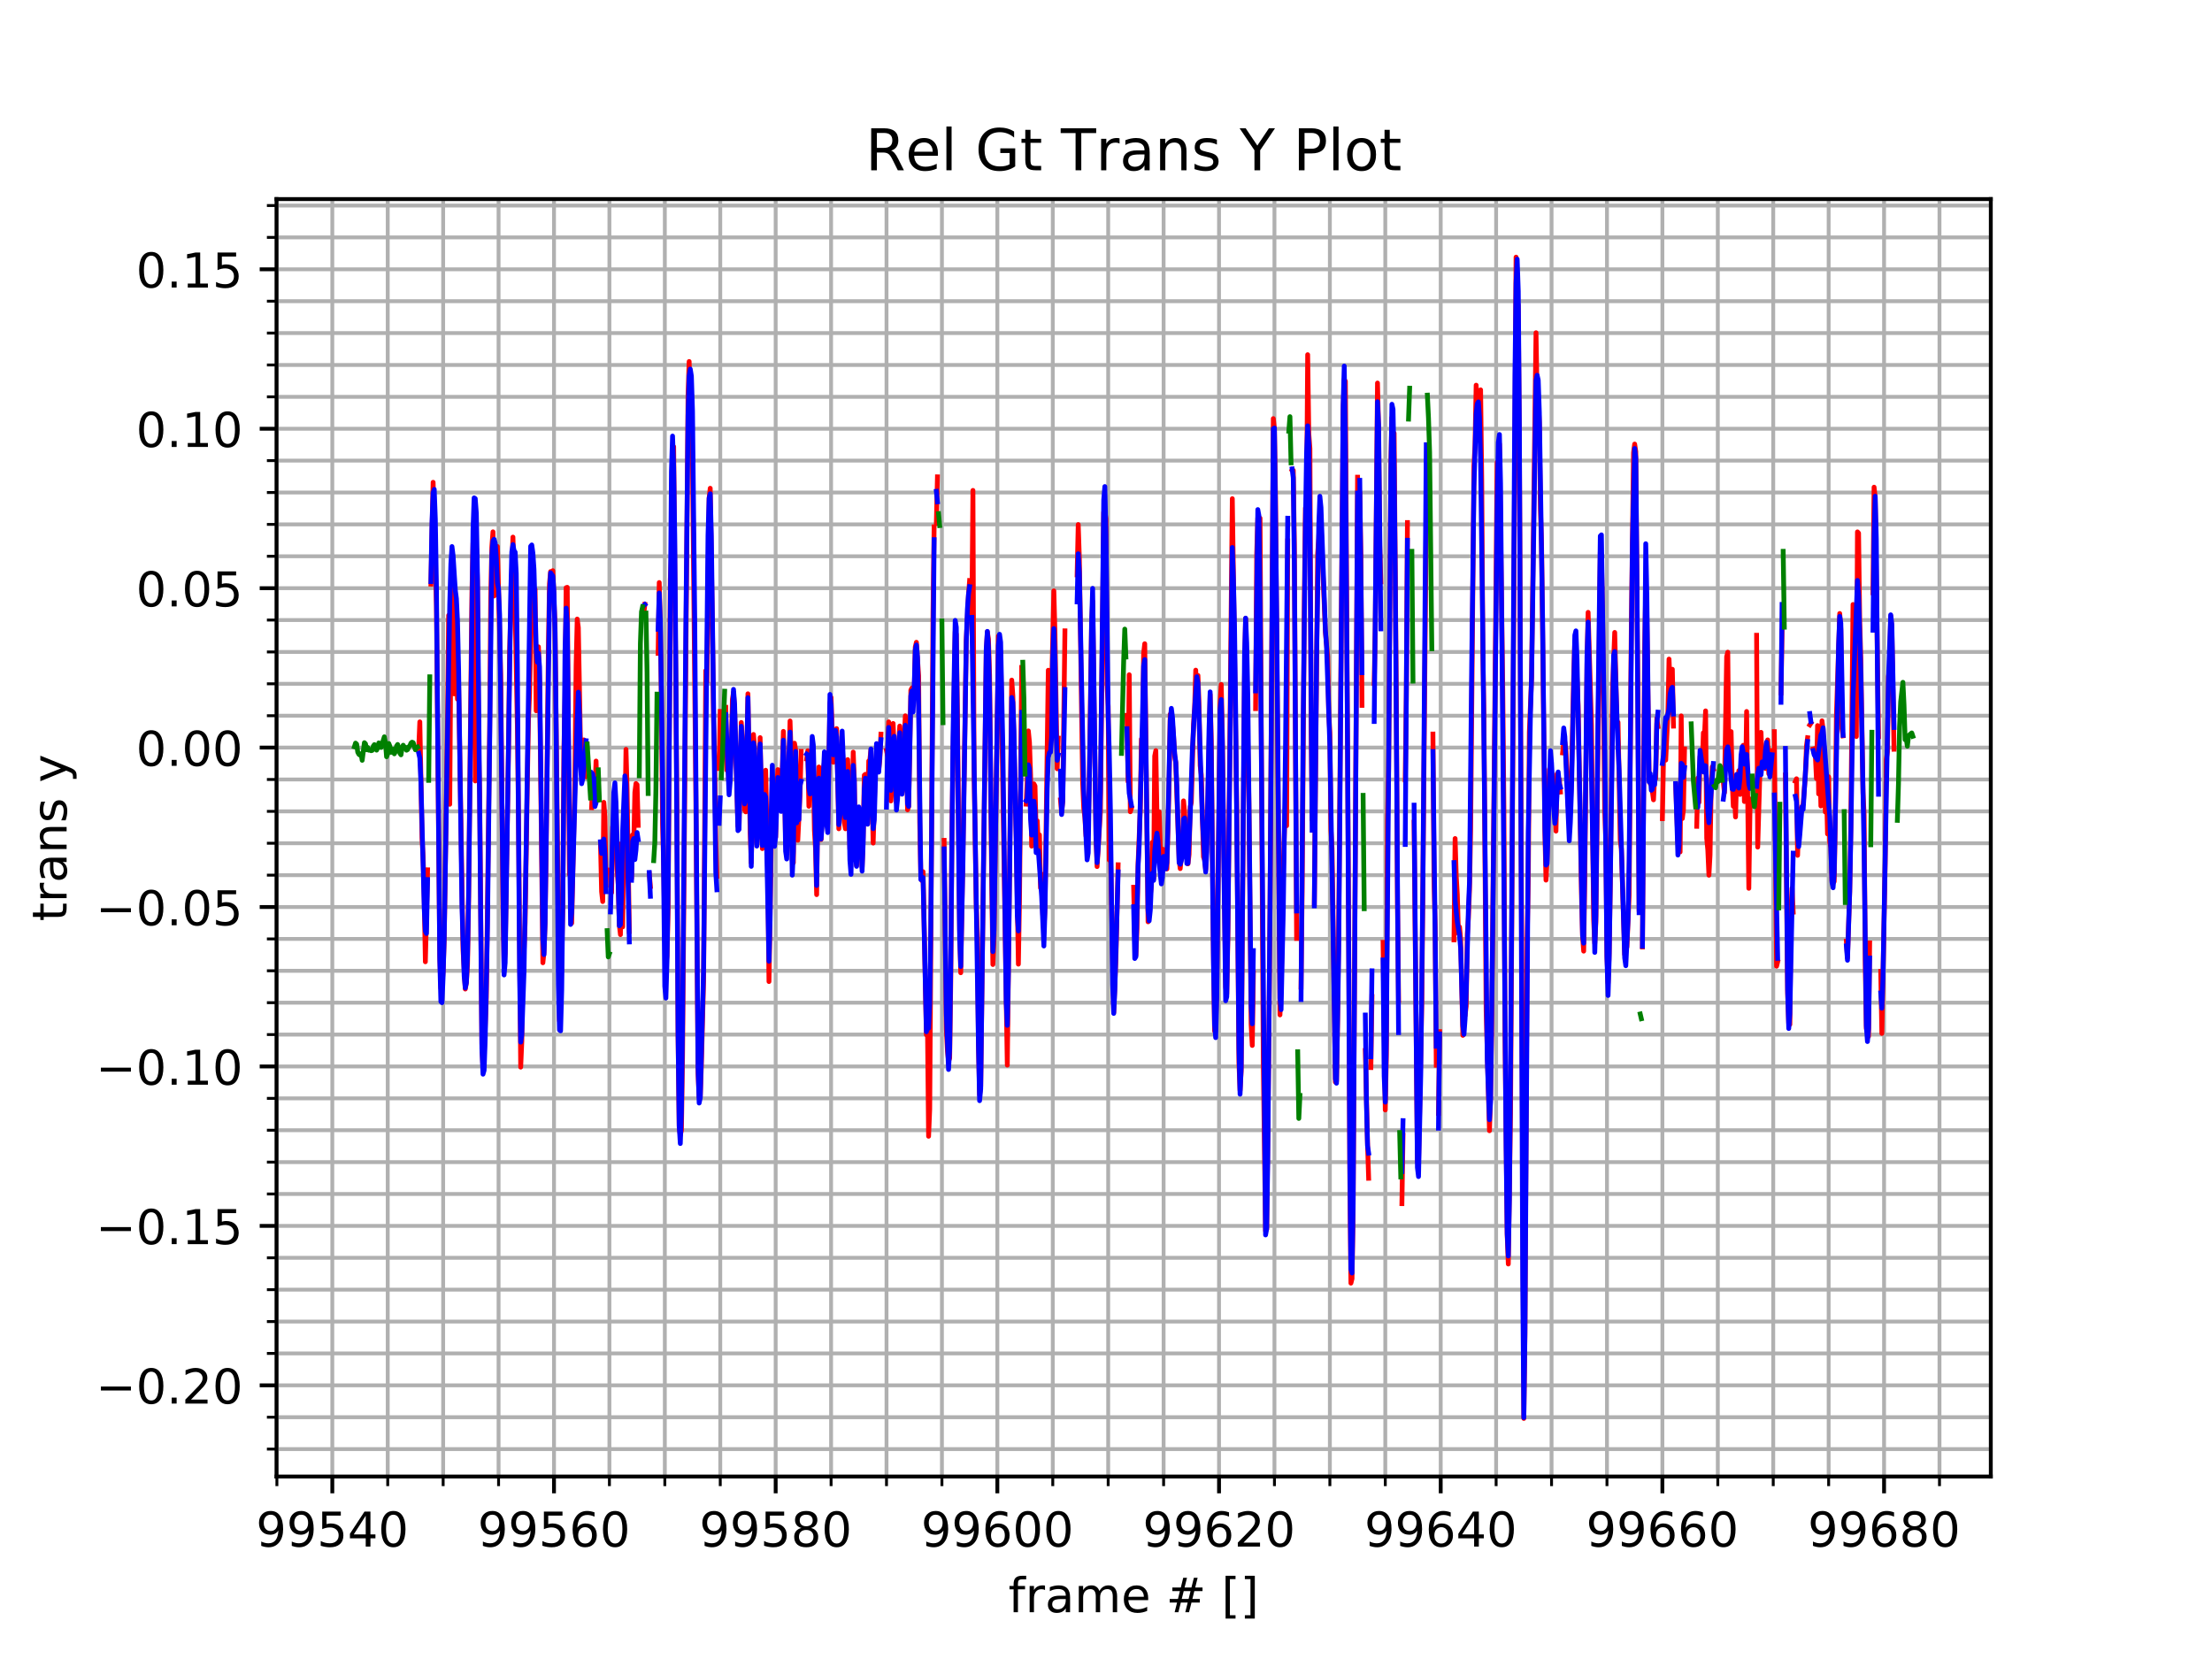 <?xml version="1.0" encoding="utf-8" standalone="no"?>
<!DOCTYPE svg PUBLIC "-//W3C//DTD SVG 1.1//EN"
  "http://www.w3.org/Graphics/SVG/1.1/DTD/svg11.dtd">
<!-- Created with matplotlib (http://matplotlib.org/) -->
<svg height="345.6pt" version="1.1" viewBox="0 0 460.8 345.6" width="460.8pt" xmlns="http://www.w3.org/2000/svg" xmlns:xlink="http://www.w3.org/1999/xlink">
 <defs>
  <style type="text/css">
*{stroke-linecap:butt;stroke-linejoin:round;}
  </style>
 </defs>
 <g id="figure_1">
  <g id="patch_1">
   <path d="M 0 345.6 
L 460.8 345.6 
L 460.8 0 
L 0 0 
z
" style="fill:#ffffff;"/>
  </g>
  <g id="axes_1">
   <g id="patch_2">
    <path d="M 57.6 307.584 
L 414.72 307.584 
L 414.72 41.472 
L 57.6 41.472 
z
" style="fill:#ffffff;"/>
   </g>
   <g id="matplotlib.axis_1">
    <g id="xtick_1">
     <g id="line2d_1">
      <path clip-path="url(#p40b727cc17)" d="M 69.227 307.584 
L 69.227 41.472 
" style="fill:none;stroke:#b0b0b0;stroke-linecap:square;stroke-width:0.8;"/>
     </g>
     <g id="line2d_2">
      <defs>
       <path d="M 0 0 
L 0 3.5 
" id="m3631fd21a0" style="stroke:#000000;stroke-width:0.8;"/>
      </defs>
      <g>
       <use style="stroke:#000000;stroke-width:0.8;" x="69.227" xlink:href="#m3631fd21a0" y="307.584"/>
      </g>
     </g>
     <g id="text_1">
      <!-- 99540 -->
      <defs>
       <path d="M 10.984 1.516 
L 10.984 10.5 
Q 14.703 8.734 18.5 7.812 
Q 22.312 6.891 25.984 6.891 
Q 35.75 6.891 40.891 13.453 
Q 46.047 20.016 46.781 33.406 
Q 43.953 29.203 39.594 26.953 
Q 35.25 24.703 29.984 24.703 
Q 19.047 24.703 12.672 31.312 
Q 6.297 37.938 6.297 49.422 
Q 6.297 60.641 12.938 67.422 
Q 19.578 74.219 30.609 74.219 
Q 43.266 74.219 49.922 64.516 
Q 56.594 54.828 56.594 36.375 
Q 56.594 19.141 48.406 8.859 
Q 40.234 -1.422 26.422 -1.422 
Q 22.703 -1.422 18.891 -0.688 
Q 15.094 0.047 10.984 1.516 
z
M 30.609 32.422 
Q 37.25 32.422 41.125 36.953 
Q 45.016 41.5 45.016 49.422 
Q 45.016 57.281 41.125 61.844 
Q 37.25 66.406 30.609 66.406 
Q 23.969 66.406 20.094 61.844 
Q 16.219 57.281 16.219 49.422 
Q 16.219 41.5 20.094 36.953 
Q 23.969 32.422 30.609 32.422 
z
" id="DejaVuSans-39"/>
       <path d="M 10.797 72.906 
L 49.516 72.906 
L 49.516 64.594 
L 19.828 64.594 
L 19.828 46.734 
Q 21.969 47.469 24.109 47.828 
Q 26.266 48.188 28.422 48.188 
Q 40.625 48.188 47.75 41.5 
Q 54.891 34.812 54.891 23.391 
Q 54.891 11.625 47.562 5.094 
Q 40.234 -1.422 26.906 -1.422 
Q 22.312 -1.422 17.547 -0.641 
Q 12.797 0.141 7.719 1.703 
L 7.719 11.625 
Q 12.109 9.234 16.797 8.062 
Q 21.484 6.891 26.703 6.891 
Q 35.156 6.891 40.078 11.328 
Q 45.016 15.766 45.016 23.391 
Q 45.016 31 40.078 35.438 
Q 35.156 39.891 26.703 39.891 
Q 22.75 39.891 18.812 39.016 
Q 14.891 38.141 10.797 36.281 
z
" id="DejaVuSans-35"/>
       <path d="M 37.797 64.312 
L 12.891 25.391 
L 37.797 25.391 
z
M 35.203 72.906 
L 47.609 72.906 
L 47.609 25.391 
L 58.016 25.391 
L 58.016 17.188 
L 47.609 17.188 
L 47.609 0 
L 37.797 0 
L 37.797 17.188 
L 4.891 17.188 
L 4.891 26.703 
z
" id="DejaVuSans-34"/>
       <path d="M 31.781 66.406 
Q 24.172 66.406 20.328 58.906 
Q 16.5 51.422 16.5 36.375 
Q 16.5 21.391 20.328 13.891 
Q 24.172 6.391 31.781 6.391 
Q 39.453 6.391 43.281 13.891 
Q 47.125 21.391 47.125 36.375 
Q 47.125 51.422 43.281 58.906 
Q 39.453 66.406 31.781 66.406 
z
M 31.781 74.219 
Q 44.047 74.219 50.516 64.516 
Q 56.984 54.828 56.984 36.375 
Q 56.984 17.969 50.516 8.266 
Q 44.047 -1.422 31.781 -1.422 
Q 19.531 -1.422 13.062 8.266 
Q 6.594 17.969 6.594 36.375 
Q 6.594 54.828 13.062 64.516 
Q 19.531 74.219 31.781 74.219 
z
" id="DejaVuSans-30"/>
      </defs>
      <g transform="translate(53.321 322.182)scale(0.1 -0.1)">
       <use xlink:href="#DejaVuSans-39"/>
       <use x="63.623" xlink:href="#DejaVuSans-39"/>
       <use x="127.246" xlink:href="#DejaVuSans-35"/>
       <use x="190.869" xlink:href="#DejaVuSans-34"/>
       <use x="254.492" xlink:href="#DejaVuSans-30"/>
      </g>
     </g>
    </g>
    <g id="xtick_2">
     <g id="line2d_3">
      <path clip-path="url(#p40b727cc17)" d="M 115.407 307.584 
L 115.407 41.472 
" style="fill:none;stroke:#b0b0b0;stroke-linecap:square;stroke-width:0.8;"/>
     </g>
     <g id="line2d_4">
      <g>
       <use style="stroke:#000000;stroke-width:0.8;" x="115.407" xlink:href="#m3631fd21a0" y="307.584"/>
      </g>
     </g>
     <g id="text_2">
      <!-- 99560 -->
      <defs>
       <path d="M 33.016 40.375 
Q 26.375 40.375 22.484 35.828 
Q 18.609 31.297 18.609 23.391 
Q 18.609 15.531 22.484 10.953 
Q 26.375 6.391 33.016 6.391 
Q 39.656 6.391 43.531 10.953 
Q 47.406 15.531 47.406 23.391 
Q 47.406 31.297 43.531 35.828 
Q 39.656 40.375 33.016 40.375 
z
M 52.594 71.297 
L 52.594 62.312 
Q 48.875 64.062 45.094 64.984 
Q 41.312 65.922 37.594 65.922 
Q 27.828 65.922 22.672 59.328 
Q 17.531 52.734 16.797 39.406 
Q 19.672 43.656 24.016 45.922 
Q 28.375 48.188 33.594 48.188 
Q 44.578 48.188 50.953 41.516 
Q 57.328 34.859 57.328 23.391 
Q 57.328 12.156 50.688 5.359 
Q 44.047 -1.422 33.016 -1.422 
Q 20.359 -1.422 13.672 8.266 
Q 6.984 17.969 6.984 36.375 
Q 6.984 53.656 15.188 63.938 
Q 23.391 74.219 37.203 74.219 
Q 40.922 74.219 44.703 73.484 
Q 48.484 72.75 52.594 71.297 
z
" id="DejaVuSans-36"/>
      </defs>
      <g transform="translate(99.5 322.182)scale(0.1 -0.1)">
       <use xlink:href="#DejaVuSans-39"/>
       <use x="63.623" xlink:href="#DejaVuSans-39"/>
       <use x="127.246" xlink:href="#DejaVuSans-35"/>
       <use x="190.869" xlink:href="#DejaVuSans-36"/>
       <use x="254.492" xlink:href="#DejaVuSans-30"/>
      </g>
     </g>
    </g>
    <g id="xtick_3">
     <g id="line2d_5">
      <path clip-path="url(#p40b727cc17)" d="M 161.587 307.584 
L 161.587 41.472 
" style="fill:none;stroke:#b0b0b0;stroke-linecap:square;stroke-width:0.8;"/>
     </g>
     <g id="line2d_6">
      <g>
       <use style="stroke:#000000;stroke-width:0.8;" x="161.587" xlink:href="#m3631fd21a0" y="307.584"/>
      </g>
     </g>
     <g id="text_3">
      <!-- 99580 -->
      <defs>
       <path d="M 31.781 34.625 
Q 24.75 34.625 20.719 30.859 
Q 16.703 27.094 16.703 20.516 
Q 16.703 13.922 20.719 10.156 
Q 24.75 6.391 31.781 6.391 
Q 38.812 6.391 42.859 10.172 
Q 46.922 13.969 46.922 20.516 
Q 46.922 27.094 42.891 30.859 
Q 38.875 34.625 31.781 34.625 
z
M 21.922 38.812 
Q 15.578 40.375 12.031 44.719 
Q 8.5 49.078 8.5 55.328 
Q 8.5 64.062 14.719 69.141 
Q 20.953 74.219 31.781 74.219 
Q 42.672 74.219 48.875 69.141 
Q 55.078 64.062 55.078 55.328 
Q 55.078 49.078 51.531 44.719 
Q 48 40.375 41.703 38.812 
Q 48.828 37.156 52.797 32.312 
Q 56.781 27.484 56.781 20.516 
Q 56.781 9.906 50.312 4.234 
Q 43.844 -1.422 31.781 -1.422 
Q 19.734 -1.422 13.25 4.234 
Q 6.781 9.906 6.781 20.516 
Q 6.781 27.484 10.781 32.312 
Q 14.797 37.156 21.922 38.812 
z
M 18.312 54.391 
Q 18.312 48.734 21.844 45.562 
Q 25.391 42.391 31.781 42.391 
Q 38.141 42.391 41.719 45.562 
Q 45.312 48.734 45.312 54.391 
Q 45.312 60.062 41.719 63.234 
Q 38.141 66.406 31.781 66.406 
Q 25.391 66.406 21.844 63.234 
Q 18.312 60.062 18.312 54.391 
z
" id="DejaVuSans-38"/>
      </defs>
      <g transform="translate(145.68 322.182)scale(0.1 -0.1)">
       <use xlink:href="#DejaVuSans-39"/>
       <use x="63.623" xlink:href="#DejaVuSans-39"/>
       <use x="127.246" xlink:href="#DejaVuSans-35"/>
       <use x="190.869" xlink:href="#DejaVuSans-38"/>
       <use x="254.492" xlink:href="#DejaVuSans-30"/>
      </g>
     </g>
    </g>
    <g id="xtick_4">
     <g id="line2d_7">
      <path clip-path="url(#p40b727cc17)" d="M 207.766 307.584 
L 207.766 41.472 
" style="fill:none;stroke:#b0b0b0;stroke-linecap:square;stroke-width:0.8;"/>
     </g>
     <g id="line2d_8">
      <g>
       <use style="stroke:#000000;stroke-width:0.8;" x="207.766" xlink:href="#m3631fd21a0" y="307.584"/>
      </g>
     </g>
     <g id="text_4">
      <!-- 99600 -->
      <g transform="translate(191.86 322.182)scale(0.1 -0.1)">
       <use xlink:href="#DejaVuSans-39"/>
       <use x="63.623" xlink:href="#DejaVuSans-39"/>
       <use x="127.246" xlink:href="#DejaVuSans-36"/>
       <use x="190.869" xlink:href="#DejaVuSans-30"/>
       <use x="254.492" xlink:href="#DejaVuSans-30"/>
      </g>
     </g>
    </g>
    <g id="xtick_5">
     <g id="line2d_9">
      <path clip-path="url(#p40b727cc17)" d="M 253.946 307.584 
L 253.946 41.472 
" style="fill:none;stroke:#b0b0b0;stroke-linecap:square;stroke-width:0.8;"/>
     </g>
     <g id="line2d_10">
      <g>
       <use style="stroke:#000000;stroke-width:0.8;" x="253.946" xlink:href="#m3631fd21a0" y="307.584"/>
      </g>
     </g>
     <g id="text_5">
      <!-- 99620 -->
      <defs>
       <path d="M 19.188 8.297 
L 53.609 8.297 
L 53.609 0 
L 7.328 0 
L 7.328 8.297 
Q 12.938 14.109 22.625 23.891 
Q 32.328 33.688 34.812 36.531 
Q 39.547 41.844 41.422 45.531 
Q 43.312 49.219 43.312 52.781 
Q 43.312 58.594 39.234 62.25 
Q 35.156 65.922 28.609 65.922 
Q 23.969 65.922 18.812 64.312 
Q 13.672 62.703 7.812 59.422 
L 7.812 69.391 
Q 13.766 71.781 18.938 73 
Q 24.125 74.219 28.422 74.219 
Q 39.75 74.219 46.484 68.547 
Q 53.219 62.891 53.219 53.422 
Q 53.219 48.922 51.531 44.891 
Q 49.859 40.875 45.406 35.406 
Q 44.188 33.984 37.641 27.219 
Q 31.109 20.453 19.188 8.297 
z
" id="DejaVuSans-32"/>
      </defs>
      <g transform="translate(238.04 322.182)scale(0.1 -0.1)">
       <use xlink:href="#DejaVuSans-39"/>
       <use x="63.623" xlink:href="#DejaVuSans-39"/>
       <use x="127.246" xlink:href="#DejaVuSans-36"/>
       <use x="190.869" xlink:href="#DejaVuSans-32"/>
       <use x="254.492" xlink:href="#DejaVuSans-30"/>
      </g>
     </g>
    </g>
    <g id="xtick_6">
     <g id="line2d_11">
      <path clip-path="url(#p40b727cc17)" d="M 300.126 307.584 
L 300.126 41.472 
" style="fill:none;stroke:#b0b0b0;stroke-linecap:square;stroke-width:0.8;"/>
     </g>
     <g id="line2d_12">
      <g>
       <use style="stroke:#000000;stroke-width:0.8;" x="300.126" xlink:href="#m3631fd21a0" y="307.584"/>
      </g>
     </g>
     <g id="text_6">
      <!-- 99640 -->
      <g transform="translate(284.22 322.182)scale(0.1 -0.1)">
       <use xlink:href="#DejaVuSans-39"/>
       <use x="63.623" xlink:href="#DejaVuSans-39"/>
       <use x="127.246" xlink:href="#DejaVuSans-36"/>
       <use x="190.869" xlink:href="#DejaVuSans-34"/>
       <use x="254.492" xlink:href="#DejaVuSans-30"/>
      </g>
     </g>
    </g>
    <g id="xtick_7">
     <g id="line2d_13">
      <path clip-path="url(#p40b727cc17)" d="M 346.306 307.584 
L 346.306 41.472 
" style="fill:none;stroke:#b0b0b0;stroke-linecap:square;stroke-width:0.8;"/>
     </g>
     <g id="line2d_14">
      <g>
       <use style="stroke:#000000;stroke-width:0.8;" x="346.306" xlink:href="#m3631fd21a0" y="307.584"/>
      </g>
     </g>
     <g id="text_7">
      <!-- 99660 -->
      <g transform="translate(330.4 322.182)scale(0.1 -0.1)">
       <use xlink:href="#DejaVuSans-39"/>
       <use x="63.623" xlink:href="#DejaVuSans-39"/>
       <use x="127.246" xlink:href="#DejaVuSans-36"/>
       <use x="190.869" xlink:href="#DejaVuSans-36"/>
       <use x="254.492" xlink:href="#DejaVuSans-30"/>
      </g>
     </g>
    </g>
    <g id="xtick_8">
     <g id="line2d_15">
      <path clip-path="url(#p40b727cc17)" d="M 392.486 307.584 
L 392.486 41.472 
" style="fill:none;stroke:#b0b0b0;stroke-linecap:square;stroke-width:0.8;"/>
     </g>
     <g id="line2d_16">
      <g>
       <use style="stroke:#000000;stroke-width:0.8;" x="392.486" xlink:href="#m3631fd21a0" y="307.584"/>
      </g>
     </g>
     <g id="text_8">
      <!-- 99680 -->
      <g transform="translate(376.58 322.182)scale(0.1 -0.1)">
       <use xlink:href="#DejaVuSans-39"/>
       <use x="63.623" xlink:href="#DejaVuSans-39"/>
       <use x="127.246" xlink:href="#DejaVuSans-36"/>
       <use x="190.869" xlink:href="#DejaVuSans-38"/>
       <use x="254.492" xlink:href="#DejaVuSans-30"/>
      </g>
     </g>
    </g>
    <g id="xtick_9">
     <g id="line2d_17">
      <path clip-path="url(#p40b727cc17)" d="M 57.682 307.584 
L 57.682 41.472 
" style="fill:none;stroke:#b0b0b0;stroke-linecap:square;stroke-width:0.8;"/>
     </g>
     <g id="line2d_18">
      <defs>
       <path d="M 0 0 
L 0 2 
" id="mffad83d7e2" style="stroke:#000000;stroke-width:0.6;"/>
      </defs>
      <g>
       <use style="stroke:#000000;stroke-width:0.6;" x="57.682" xlink:href="#mffad83d7e2" y="307.584"/>
      </g>
     </g>
    </g>
    <g id="xtick_10">
     <g id="line2d_19">
      <path clip-path="url(#p40b727cc17)" d="M 80.772 307.584 
L 80.772 41.472 
" style="fill:none;stroke:#b0b0b0;stroke-linecap:square;stroke-width:0.8;"/>
     </g>
     <g id="line2d_20">
      <g>
       <use style="stroke:#000000;stroke-width:0.6;" x="80.772" xlink:href="#mffad83d7e2" y="307.584"/>
      </g>
     </g>
    </g>
    <g id="xtick_11">
     <g id="line2d_21">
      <path clip-path="url(#p40b727cc17)" d="M 92.317 307.584 
L 92.317 41.472 
" style="fill:none;stroke:#b0b0b0;stroke-linecap:square;stroke-width:0.8;"/>
     </g>
     <g id="line2d_22">
      <g>
       <use style="stroke:#000000;stroke-width:0.6;" x="92.317" xlink:href="#mffad83d7e2" y="307.584"/>
      </g>
     </g>
    </g>
    <g id="xtick_12">
     <g id="line2d_23">
      <path clip-path="url(#p40b727cc17)" d="M 103.862 307.584 
L 103.862 41.472 
" style="fill:none;stroke:#b0b0b0;stroke-linecap:square;stroke-width:0.8;"/>
     </g>
     <g id="line2d_24">
      <g>
       <use style="stroke:#000000;stroke-width:0.6;" x="103.862" xlink:href="#mffad83d7e2" y="307.584"/>
      </g>
     </g>
    </g>
    <g id="xtick_13">
     <g id="line2d_25">
      <path clip-path="url(#p40b727cc17)" d="M 126.952 307.584 
L 126.952 41.472 
" style="fill:none;stroke:#b0b0b0;stroke-linecap:square;stroke-width:0.8;"/>
     </g>
     <g id="line2d_26">
      <g>
       <use style="stroke:#000000;stroke-width:0.6;" x="126.952" xlink:href="#mffad83d7e2" y="307.584"/>
      </g>
     </g>
    </g>
    <g id="xtick_14">
     <g id="line2d_27">
      <path clip-path="url(#p40b727cc17)" d="M 138.497 307.584 
L 138.497 41.472 
" style="fill:none;stroke:#b0b0b0;stroke-linecap:square;stroke-width:0.8;"/>
     </g>
     <g id="line2d_28">
      <g>
       <use style="stroke:#000000;stroke-width:0.6;" x="138.497" xlink:href="#mffad83d7e2" y="307.584"/>
      </g>
     </g>
    </g>
    <g id="xtick_15">
     <g id="line2d_29">
      <path clip-path="url(#p40b727cc17)" d="M 150.042 307.584 
L 150.042 41.472 
" style="fill:none;stroke:#b0b0b0;stroke-linecap:square;stroke-width:0.8;"/>
     </g>
     <g id="line2d_30">
      <g>
       <use style="stroke:#000000;stroke-width:0.6;" x="150.042" xlink:href="#mffad83d7e2" y="307.584"/>
      </g>
     </g>
    </g>
    <g id="xtick_16">
     <g id="line2d_31">
      <path clip-path="url(#p40b727cc17)" d="M 173.132 307.584 
L 173.132 41.472 
" style="fill:none;stroke:#b0b0b0;stroke-linecap:square;stroke-width:0.8;"/>
     </g>
     <g id="line2d_32">
      <g>
       <use style="stroke:#000000;stroke-width:0.6;" x="173.132" xlink:href="#mffad83d7e2" y="307.584"/>
      </g>
     </g>
    </g>
    <g id="xtick_17">
     <g id="line2d_33">
      <path clip-path="url(#p40b727cc17)" d="M 184.676 307.584 
L 184.676 41.472 
" style="fill:none;stroke:#b0b0b0;stroke-linecap:square;stroke-width:0.8;"/>
     </g>
     <g id="line2d_34">
      <g>
       <use style="stroke:#000000;stroke-width:0.6;" x="184.676" xlink:href="#mffad83d7e2" y="307.584"/>
      </g>
     </g>
    </g>
    <g id="xtick_18">
     <g id="line2d_35">
      <path clip-path="url(#p40b727cc17)" d="M 196.221 307.584 
L 196.221 41.472 
" style="fill:none;stroke:#b0b0b0;stroke-linecap:square;stroke-width:0.8;"/>
     </g>
     <g id="line2d_36">
      <g>
       <use style="stroke:#000000;stroke-width:0.6;" x="196.221" xlink:href="#mffad83d7e2" y="307.584"/>
      </g>
     </g>
    </g>
    <g id="xtick_19">
     <g id="line2d_37">
      <path clip-path="url(#p40b727cc17)" d="M 219.311 307.584 
L 219.311 41.472 
" style="fill:none;stroke:#b0b0b0;stroke-linecap:square;stroke-width:0.8;"/>
     </g>
     <g id="line2d_38">
      <g>
       <use style="stroke:#000000;stroke-width:0.6;" x="219.311" xlink:href="#mffad83d7e2" y="307.584"/>
      </g>
     </g>
    </g>
    <g id="xtick_20">
     <g id="line2d_39">
      <path clip-path="url(#p40b727cc17)" d="M 230.856 307.584 
L 230.856 41.472 
" style="fill:none;stroke:#b0b0b0;stroke-linecap:square;stroke-width:0.8;"/>
     </g>
     <g id="line2d_40">
      <g>
       <use style="stroke:#000000;stroke-width:0.6;" x="230.856" xlink:href="#mffad83d7e2" y="307.584"/>
      </g>
     </g>
    </g>
    <g id="xtick_21">
     <g id="line2d_41">
      <path clip-path="url(#p40b727cc17)" d="M 242.401 307.584 
L 242.401 41.472 
" style="fill:none;stroke:#b0b0b0;stroke-linecap:square;stroke-width:0.8;"/>
     </g>
     <g id="line2d_42">
      <g>
       <use style="stroke:#000000;stroke-width:0.6;" x="242.401" xlink:href="#mffad83d7e2" y="307.584"/>
      </g>
     </g>
    </g>
    <g id="xtick_22">
     <g id="line2d_43">
      <path clip-path="url(#p40b727cc17)" d="M 265.491 307.584 
L 265.491 41.472 
" style="fill:none;stroke:#b0b0b0;stroke-linecap:square;stroke-width:0.8;"/>
     </g>
     <g id="line2d_44">
      <g>
       <use style="stroke:#000000;stroke-width:0.6;" x="265.491" xlink:href="#mffad83d7e2" y="307.584"/>
      </g>
     </g>
    </g>
    <g id="xtick_23">
     <g id="line2d_45">
      <path clip-path="url(#p40b727cc17)" d="M 277.036 307.584 
L 277.036 41.472 
" style="fill:none;stroke:#b0b0b0;stroke-linecap:square;stroke-width:0.8;"/>
     </g>
     <g id="line2d_46">
      <g>
       <use style="stroke:#000000;stroke-width:0.6;" x="277.036" xlink:href="#mffad83d7e2" y="307.584"/>
      </g>
     </g>
    </g>
    <g id="xtick_24">
     <g id="line2d_47">
      <path clip-path="url(#p40b727cc17)" d="M 288.581 307.584 
L 288.581 41.472 
" style="fill:none;stroke:#b0b0b0;stroke-linecap:square;stroke-width:0.8;"/>
     </g>
     <g id="line2d_48">
      <g>
       <use style="stroke:#000000;stroke-width:0.6;" x="288.581" xlink:href="#mffad83d7e2" y="307.584"/>
      </g>
     </g>
    </g>
    <g id="xtick_25">
     <g id="line2d_49">
      <path clip-path="url(#p40b727cc17)" d="M 311.671 307.584 
L 311.671 41.472 
" style="fill:none;stroke:#b0b0b0;stroke-linecap:square;stroke-width:0.8;"/>
     </g>
     <g id="line2d_50">
      <g>
       <use style="stroke:#000000;stroke-width:0.6;" x="311.671" xlink:href="#mffad83d7e2" y="307.584"/>
      </g>
     </g>
    </g>
    <g id="xtick_26">
     <g id="line2d_51">
      <path clip-path="url(#p40b727cc17)" d="M 323.216 307.584 
L 323.216 41.472 
" style="fill:none;stroke:#b0b0b0;stroke-linecap:square;stroke-width:0.8;"/>
     </g>
     <g id="line2d_52">
      <g>
       <use style="stroke:#000000;stroke-width:0.6;" x="323.216" xlink:href="#mffad83d7e2" y="307.584"/>
      </g>
     </g>
    </g>
    <g id="xtick_27">
     <g id="line2d_53">
      <path clip-path="url(#p40b727cc17)" d="M 334.761 307.584 
L 334.761 41.472 
" style="fill:none;stroke:#b0b0b0;stroke-linecap:square;stroke-width:0.8;"/>
     </g>
     <g id="line2d_54">
      <g>
       <use style="stroke:#000000;stroke-width:0.6;" x="334.761" xlink:href="#mffad83d7e2" y="307.584"/>
      </g>
     </g>
    </g>
    <g id="xtick_28">
     <g id="line2d_55">
      <path clip-path="url(#p40b727cc17)" d="M 357.851 307.584 
L 357.851 41.472 
" style="fill:none;stroke:#b0b0b0;stroke-linecap:square;stroke-width:0.8;"/>
     </g>
     <g id="line2d_56">
      <g>
       <use style="stroke:#000000;stroke-width:0.6;" x="357.851" xlink:href="#mffad83d7e2" y="307.584"/>
      </g>
     </g>
    </g>
    <g id="xtick_29">
     <g id="line2d_57">
      <path clip-path="url(#p40b727cc17)" d="M 369.396 307.584 
L 369.396 41.472 
" style="fill:none;stroke:#b0b0b0;stroke-linecap:square;stroke-width:0.8;"/>
     </g>
     <g id="line2d_58">
      <g>
       <use style="stroke:#000000;stroke-width:0.6;" x="369.396" xlink:href="#mffad83d7e2" y="307.584"/>
      </g>
     </g>
    </g>
    <g id="xtick_30">
     <g id="line2d_59">
      <path clip-path="url(#p40b727cc17)" d="M 380.941 307.584 
L 380.941 41.472 
" style="fill:none;stroke:#b0b0b0;stroke-linecap:square;stroke-width:0.8;"/>
     </g>
     <g id="line2d_60">
      <g>
       <use style="stroke:#000000;stroke-width:0.6;" x="380.941" xlink:href="#mffad83d7e2" y="307.584"/>
      </g>
     </g>
    </g>
    <g id="xtick_31">
     <g id="line2d_61">
      <path clip-path="url(#p40b727cc17)" d="M 404.031 307.584 
L 404.031 41.472 
" style="fill:none;stroke:#b0b0b0;stroke-linecap:square;stroke-width:0.8;"/>
     </g>
     <g id="line2d_62">
      <g>
       <use style="stroke:#000000;stroke-width:0.6;" x="404.031" xlink:href="#mffad83d7e2" y="307.584"/>
      </g>
     </g>
    </g>
    <g id="text_9">
     <!-- frame # [] -->
     <defs>
      <path d="M 37.109 75.984 
L 37.109 68.5 
L 28.516 68.5 
Q 23.688 68.5 21.797 66.547 
Q 19.922 64.594 19.922 59.516 
L 19.922 54.688 
L 34.719 54.688 
L 34.719 47.703 
L 19.922 47.703 
L 19.922 0 
L 10.891 0 
L 10.891 47.703 
L 2.297 47.703 
L 2.297 54.688 
L 10.891 54.688 
L 10.891 58.5 
Q 10.891 67.625 15.141 71.797 
Q 19.391 75.984 28.609 75.984 
z
" id="DejaVuSans-66"/>
      <path d="M 41.109 46.297 
Q 39.594 47.172 37.812 47.578 
Q 36.031 48 33.891 48 
Q 26.266 48 22.188 43.047 
Q 18.109 38.094 18.109 28.812 
L 18.109 0 
L 9.078 0 
L 9.078 54.688 
L 18.109 54.688 
L 18.109 46.188 
Q 20.953 51.172 25.484 53.578 
Q 30.031 56 36.531 56 
Q 37.453 56 38.578 55.875 
Q 39.703 55.766 41.062 55.516 
z
" id="DejaVuSans-72"/>
      <path d="M 34.281 27.484 
Q 23.391 27.484 19.188 25 
Q 14.984 22.516 14.984 16.5 
Q 14.984 11.719 18.141 8.906 
Q 21.297 6.109 26.703 6.109 
Q 34.188 6.109 38.703 11.406 
Q 43.219 16.703 43.219 25.484 
L 43.219 27.484 
z
M 52.203 31.203 
L 52.203 0 
L 43.219 0 
L 43.219 8.297 
Q 40.141 3.328 35.547 0.953 
Q 30.953 -1.422 24.312 -1.422 
Q 15.922 -1.422 10.953 3.297 
Q 6 8.016 6 15.922 
Q 6 25.141 12.172 29.828 
Q 18.359 34.516 30.609 34.516 
L 43.219 34.516 
L 43.219 35.406 
Q 43.219 41.609 39.141 45 
Q 35.062 48.391 27.688 48.391 
Q 23 48.391 18.547 47.266 
Q 14.109 46.141 10.016 43.891 
L 10.016 52.203 
Q 14.938 54.109 19.578 55.047 
Q 24.219 56 28.609 56 
Q 40.484 56 46.344 49.844 
Q 52.203 43.703 52.203 31.203 
z
" id="DejaVuSans-61"/>
      <path d="M 52 44.188 
Q 55.375 50.25 60.062 53.125 
Q 64.75 56 71.094 56 
Q 79.641 56 84.281 50.016 
Q 88.922 44.047 88.922 33.016 
L 88.922 0 
L 79.891 0 
L 79.891 32.719 
Q 79.891 40.578 77.094 44.375 
Q 74.312 48.188 68.609 48.188 
Q 61.625 48.188 57.562 43.547 
Q 53.516 38.922 53.516 30.906 
L 53.516 0 
L 44.484 0 
L 44.484 32.719 
Q 44.484 40.625 41.703 44.406 
Q 38.922 48.188 33.109 48.188 
Q 26.219 48.188 22.156 43.531 
Q 18.109 38.875 18.109 30.906 
L 18.109 0 
L 9.078 0 
L 9.078 54.688 
L 18.109 54.688 
L 18.109 46.188 
Q 21.188 51.219 25.484 53.609 
Q 29.781 56 35.688 56 
Q 41.656 56 45.828 52.969 
Q 50 49.953 52 44.188 
z
" id="DejaVuSans-6d"/>
      <path d="M 56.203 29.594 
L 56.203 25.203 
L 14.891 25.203 
Q 15.484 15.922 20.484 11.062 
Q 25.484 6.203 34.422 6.203 
Q 39.594 6.203 44.453 7.469 
Q 49.312 8.734 54.109 11.281 
L 54.109 2.781 
Q 49.266 0.734 44.188 -0.344 
Q 39.109 -1.422 33.891 -1.422 
Q 20.797 -1.422 13.156 6.188 
Q 5.516 13.812 5.516 26.812 
Q 5.516 40.234 12.766 48.109 
Q 20.016 56 32.328 56 
Q 43.359 56 49.781 48.891 
Q 56.203 41.797 56.203 29.594 
z
M 47.219 32.234 
Q 47.125 39.594 43.094 43.984 
Q 39.062 48.391 32.422 48.391 
Q 24.906 48.391 20.391 44.141 
Q 15.875 39.891 15.188 32.172 
z
" id="DejaVuSans-65"/>
      <path id="DejaVuSans-20"/>
      <path d="M 51.125 44 
L 36.922 44 
L 32.812 27.688 
L 47.125 27.688 
z
M 43.797 71.781 
L 38.719 51.516 
L 52.984 51.516 
L 58.109 71.781 
L 65.922 71.781 
L 60.891 51.516 
L 76.125 51.516 
L 76.125 44 
L 58.984 44 
L 54.984 27.688 
L 70.516 27.688 
L 70.516 20.219 
L 53.078 20.219 
L 48 0 
L 40.188 0 
L 45.219 20.219 
L 30.906 20.219 
L 25.875 0 
L 18.016 0 
L 23.094 20.219 
L 7.719 20.219 
L 7.719 27.688 
L 24.906 27.688 
L 29 44 
L 13.281 44 
L 13.281 51.516 
L 30.906 51.516 
L 35.891 71.781 
z
" id="DejaVuSans-23"/>
      <path d="M 8.594 75.984 
L 29.297 75.984 
L 29.297 69 
L 17.578 69 
L 17.578 -6.203 
L 29.297 -6.203 
L 29.297 -13.188 
L 8.594 -13.188 
z
" id="DejaVuSans-5b"/>
      <path d="M 30.422 75.984 
L 30.422 -13.188 
L 9.719 -13.188 
L 9.719 -6.203 
L 21.391 -6.203 
L 21.391 69 
L 9.719 69 
L 9.719 75.984 
z
" id="DejaVuSans-5d"/>
     </defs>
     <g transform="translate(210.064 335.861)scale(0.1 -0.1)">
      <use xlink:href="#DejaVuSans-66"/>
      <use x="35.205" xlink:href="#DejaVuSans-72"/>
      <use x="76.318" xlink:href="#DejaVuSans-61"/>
      <use x="137.598" xlink:href="#DejaVuSans-6d"/>
      <use x="235.01" xlink:href="#DejaVuSans-65"/>
      <use x="296.533" xlink:href="#DejaVuSans-20"/>
      <use x="328.32" xlink:href="#DejaVuSans-23"/>
      <use x="412.109" xlink:href="#DejaVuSans-20"/>
      <use x="443.896" xlink:href="#DejaVuSans-5b"/>
      <use x="482.91" xlink:href="#DejaVuSans-5d"/>
     </g>
    </g>
   </g>
   <g id="matplotlib.axis_2">
    <g id="ytick_1">
     <g id="line2d_63">
      <path clip-path="url(#p40b727cc17)" d="M 57.6 288.588 
L 414.72 288.588 
" style="fill:none;stroke:#b0b0b0;stroke-linecap:square;stroke-width:0.8;"/>
     </g>
     <g id="line2d_64">
      <defs>
       <path d="M 0 0 
L -3.5 0 
" id="md5e5b97ef8" style="stroke:#000000;stroke-width:0.8;"/>
      </defs>
      <g>
       <use style="stroke:#000000;stroke-width:0.8;" x="57.6" xlink:href="#md5e5b97ef8" y="288.588"/>
      </g>
     </g>
     <g id="text_10">
      <!-- −0.20 -->
      <defs>
       <path d="M 10.594 35.5 
L 73.188 35.5 
L 73.188 27.203 
L 10.594 27.203 
z
" id="DejaVuSans-2212"/>
       <path d="M 10.688 12.406 
L 21 12.406 
L 21 0 
L 10.688 0 
z
" id="DejaVuSans-2e"/>
      </defs>
      <g transform="translate(19.955 292.387)scale(0.1 -0.1)">
       <use xlink:href="#DejaVuSans-2212"/>
       <use x="83.789" xlink:href="#DejaVuSans-30"/>
       <use x="147.412" xlink:href="#DejaVuSans-2e"/>
       <use x="179.199" xlink:href="#DejaVuSans-32"/>
       <use x="242.822" xlink:href="#DejaVuSans-30"/>
      </g>
     </g>
    </g>
    <g id="ytick_2">
     <g id="line2d_65">
      <path clip-path="url(#p40b727cc17)" d="M 57.6 255.375 
L 414.72 255.375 
" style="fill:none;stroke:#b0b0b0;stroke-linecap:square;stroke-width:0.8;"/>
     </g>
     <g id="line2d_66">
      <g>
       <use style="stroke:#000000;stroke-width:0.8;" x="57.6" xlink:href="#md5e5b97ef8" y="255.375"/>
      </g>
     </g>
     <g id="text_11">
      <!-- −0.15 -->
      <defs>
       <path d="M 12.406 8.297 
L 28.516 8.297 
L 28.516 63.922 
L 10.984 60.406 
L 10.984 69.391 
L 28.422 72.906 
L 38.281 72.906 
L 38.281 8.297 
L 54.391 8.297 
L 54.391 0 
L 12.406 0 
z
" id="DejaVuSans-31"/>
      </defs>
      <g transform="translate(19.955 259.175)scale(0.1 -0.1)">
       <use xlink:href="#DejaVuSans-2212"/>
       <use x="83.789" xlink:href="#DejaVuSans-30"/>
       <use x="147.412" xlink:href="#DejaVuSans-2e"/>
       <use x="179.199" xlink:href="#DejaVuSans-31"/>
       <use x="242.822" xlink:href="#DejaVuSans-35"/>
      </g>
     </g>
    </g>
    <g id="ytick_3">
     <g id="line2d_67">
      <path clip-path="url(#p40b727cc17)" d="M 57.6 222.163 
L 414.72 222.163 
" style="fill:none;stroke:#b0b0b0;stroke-linecap:square;stroke-width:0.8;"/>
     </g>
     <g id="line2d_68">
      <g>
       <use style="stroke:#000000;stroke-width:0.8;" x="57.6" xlink:href="#md5e5b97ef8" y="222.163"/>
      </g>
     </g>
     <g id="text_12">
      <!-- −0.10 -->
      <g transform="translate(19.955 225.962)scale(0.1 -0.1)">
       <use xlink:href="#DejaVuSans-2212"/>
       <use x="83.789" xlink:href="#DejaVuSans-30"/>
       <use x="147.412" xlink:href="#DejaVuSans-2e"/>
       <use x="179.199" xlink:href="#DejaVuSans-31"/>
       <use x="242.822" xlink:href="#DejaVuSans-30"/>
      </g>
     </g>
    </g>
    <g id="ytick_4">
     <g id="line2d_69">
      <path clip-path="url(#p40b727cc17)" d="M 57.6 188.95 
L 414.72 188.95 
" style="fill:none;stroke:#b0b0b0;stroke-linecap:square;stroke-width:0.8;"/>
     </g>
     <g id="line2d_70">
      <g>
       <use style="stroke:#000000;stroke-width:0.8;" x="57.6" xlink:href="#md5e5b97ef8" y="188.95"/>
      </g>
     </g>
     <g id="text_13">
      <!-- −0.05 -->
      <g transform="translate(19.955 192.749)scale(0.1 -0.1)">
       <use xlink:href="#DejaVuSans-2212"/>
       <use x="83.789" xlink:href="#DejaVuSans-30"/>
       <use x="147.412" xlink:href="#DejaVuSans-2e"/>
       <use x="179.199" xlink:href="#DejaVuSans-30"/>
       <use x="242.822" xlink:href="#DejaVuSans-35"/>
      </g>
     </g>
    </g>
    <g id="ytick_5">
     <g id="line2d_71">
      <path clip-path="url(#p40b727cc17)" d="M 57.6 155.737 
L 414.72 155.737 
" style="fill:none;stroke:#b0b0b0;stroke-linecap:square;stroke-width:0.8;"/>
     </g>
     <g id="line2d_72">
      <g>
       <use style="stroke:#000000;stroke-width:0.8;" x="57.6" xlink:href="#md5e5b97ef8" y="155.737"/>
      </g>
     </g>
     <g id="text_14">
      <!-- 0.00 -->
      <g transform="translate(28.334 159.537)scale(0.1 -0.1)">
       <use xlink:href="#DejaVuSans-30"/>
       <use x="63.623" xlink:href="#DejaVuSans-2e"/>
       <use x="95.41" xlink:href="#DejaVuSans-30"/>
       <use x="159.033" xlink:href="#DejaVuSans-30"/>
      </g>
     </g>
    </g>
    <g id="ytick_6">
     <g id="line2d_73">
      <path clip-path="url(#p40b727cc17)" d="M 57.6 122.525 
L 414.72 122.525 
" style="fill:none;stroke:#b0b0b0;stroke-linecap:square;stroke-width:0.8;"/>
     </g>
     <g id="line2d_74">
      <g>
       <use style="stroke:#000000;stroke-width:0.8;" x="57.6" xlink:href="#md5e5b97ef8" y="122.525"/>
      </g>
     </g>
     <g id="text_15">
      <!-- 0.05 -->
      <g transform="translate(28.334 126.324)scale(0.1 -0.1)">
       <use xlink:href="#DejaVuSans-30"/>
       <use x="63.623" xlink:href="#DejaVuSans-2e"/>
       <use x="95.41" xlink:href="#DejaVuSans-30"/>
       <use x="159.033" xlink:href="#DejaVuSans-35"/>
      </g>
     </g>
    </g>
    <g id="ytick_7">
     <g id="line2d_75">
      <path clip-path="url(#p40b727cc17)" d="M 57.6 89.312 
L 414.72 89.312 
" style="fill:none;stroke:#b0b0b0;stroke-linecap:square;stroke-width:0.8;"/>
     </g>
     <g id="line2d_76">
      <g>
       <use style="stroke:#000000;stroke-width:0.8;" x="57.6" xlink:href="#md5e5b97ef8" y="89.312"/>
      </g>
     </g>
     <g id="text_16">
      <!-- 0.10 -->
      <g transform="translate(28.334 93.111)scale(0.1 -0.1)">
       <use xlink:href="#DejaVuSans-30"/>
       <use x="63.623" xlink:href="#DejaVuSans-2e"/>
       <use x="95.41" xlink:href="#DejaVuSans-31"/>
       <use x="159.033" xlink:href="#DejaVuSans-30"/>
      </g>
     </g>
    </g>
    <g id="ytick_8">
     <g id="line2d_77">
      <path clip-path="url(#p40b727cc17)" d="M 57.6 56.099 
L 414.72 56.099 
" style="fill:none;stroke:#b0b0b0;stroke-linecap:square;stroke-width:0.8;"/>
     </g>
     <g id="line2d_78">
      <g>
       <use style="stroke:#000000;stroke-width:0.8;" x="57.6" xlink:href="#md5e5b97ef8" y="56.099"/>
      </g>
     </g>
     <g id="text_17">
      <!-- 0.15 -->
      <g transform="translate(28.334 59.898)scale(0.1 -0.1)">
       <use xlink:href="#DejaVuSans-30"/>
       <use x="63.623" xlink:href="#DejaVuSans-2e"/>
       <use x="95.41" xlink:href="#DejaVuSans-31"/>
       <use x="159.033" xlink:href="#DejaVuSans-35"/>
      </g>
     </g>
    </g>
    <g id="ytick_9">
     <g id="line2d_79">
      <path clip-path="url(#p40b727cc17)" d="M 57.6 301.873 
L 414.72 301.873 
" style="fill:none;stroke:#b0b0b0;stroke-linecap:square;stroke-width:0.8;"/>
     </g>
     <g id="line2d_80">
      <defs>
       <path d="M 0 0 
L -2 0 
" id="m84e4507851" style="stroke:#000000;stroke-width:0.6;"/>
      </defs>
      <g>
       <use style="stroke:#000000;stroke-width:0.6;" x="57.6" xlink:href="#m84e4507851" y="301.873"/>
      </g>
     </g>
    </g>
    <g id="ytick_10">
     <g id="line2d_81">
      <path clip-path="url(#p40b727cc17)" d="M 57.6 295.231 
L 414.72 295.231 
" style="fill:none;stroke:#b0b0b0;stroke-linecap:square;stroke-width:0.8;"/>
     </g>
     <g id="line2d_82">
      <g>
       <use style="stroke:#000000;stroke-width:0.6;" x="57.6" xlink:href="#m84e4507851" y="295.231"/>
      </g>
     </g>
    </g>
    <g id="ytick_11">
     <g id="line2d_83">
      <path clip-path="url(#p40b727cc17)" d="M 57.6 281.946 
L 414.72 281.946 
" style="fill:none;stroke:#b0b0b0;stroke-linecap:square;stroke-width:0.8;"/>
     </g>
     <g id="line2d_84">
      <g>
       <use style="stroke:#000000;stroke-width:0.6;" x="57.6" xlink:href="#m84e4507851" y="281.946"/>
      </g>
     </g>
    </g>
    <g id="ytick_12">
     <g id="line2d_85">
      <path clip-path="url(#p40b727cc17)" d="M 57.6 275.303 
L 414.72 275.303 
" style="fill:none;stroke:#b0b0b0;stroke-linecap:square;stroke-width:0.8;"/>
     </g>
     <g id="line2d_86">
      <g>
       <use style="stroke:#000000;stroke-width:0.6;" x="57.6" xlink:href="#m84e4507851" y="275.303"/>
      </g>
     </g>
    </g>
    <g id="ytick_13">
     <g id="line2d_87">
      <path clip-path="url(#p40b727cc17)" d="M 57.6 268.66 
L 414.72 268.66 
" style="fill:none;stroke:#b0b0b0;stroke-linecap:square;stroke-width:0.8;"/>
     </g>
     <g id="line2d_88">
      <g>
       <use style="stroke:#000000;stroke-width:0.6;" x="57.6" xlink:href="#m84e4507851" y="268.66"/>
      </g>
     </g>
    </g>
    <g id="ytick_14">
     <g id="line2d_89">
      <path clip-path="url(#p40b727cc17)" d="M 57.6 262.018 
L 414.72 262.018 
" style="fill:none;stroke:#b0b0b0;stroke-linecap:square;stroke-width:0.8;"/>
     </g>
     <g id="line2d_90">
      <g>
       <use style="stroke:#000000;stroke-width:0.6;" x="57.6" xlink:href="#m84e4507851" y="262.018"/>
      </g>
     </g>
    </g>
    <g id="ytick_15">
     <g id="line2d_91">
      <path clip-path="url(#p40b727cc17)" d="M 57.6 248.733 
L 414.72 248.733 
" style="fill:none;stroke:#b0b0b0;stroke-linecap:square;stroke-width:0.8;"/>
     </g>
     <g id="line2d_92">
      <g>
       <use style="stroke:#000000;stroke-width:0.6;" x="57.6" xlink:href="#m84e4507851" y="248.733"/>
      </g>
     </g>
    </g>
    <g id="ytick_16">
     <g id="line2d_93">
      <path clip-path="url(#p40b727cc17)" d="M 57.6 242.09 
L 414.72 242.09 
" style="fill:none;stroke:#b0b0b0;stroke-linecap:square;stroke-width:0.8;"/>
     </g>
     <g id="line2d_94">
      <g>
       <use style="stroke:#000000;stroke-width:0.6;" x="57.6" xlink:href="#m84e4507851" y="242.09"/>
      </g>
     </g>
    </g>
    <g id="ytick_17">
     <g id="line2d_95">
      <path clip-path="url(#p40b727cc17)" d="M 57.6 235.448 
L 414.72 235.448 
" style="fill:none;stroke:#b0b0b0;stroke-linecap:square;stroke-width:0.8;"/>
     </g>
     <g id="line2d_96">
      <g>
       <use style="stroke:#000000;stroke-width:0.6;" x="57.6" xlink:href="#m84e4507851" y="235.448"/>
      </g>
     </g>
    </g>
    <g id="ytick_18">
     <g id="line2d_97">
      <path clip-path="url(#p40b727cc17)" d="M 57.6 228.805 
L 414.72 228.805 
" style="fill:none;stroke:#b0b0b0;stroke-linecap:square;stroke-width:0.8;"/>
     </g>
     <g id="line2d_98">
      <g>
       <use style="stroke:#000000;stroke-width:0.6;" x="57.6" xlink:href="#m84e4507851" y="228.805"/>
      </g>
     </g>
    </g>
    <g id="ytick_19">
     <g id="line2d_99">
      <path clip-path="url(#p40b727cc17)" d="M 57.6 215.52 
L 414.72 215.52 
" style="fill:none;stroke:#b0b0b0;stroke-linecap:square;stroke-width:0.8;"/>
     </g>
     <g id="line2d_100">
      <g>
       <use style="stroke:#000000;stroke-width:0.6;" x="57.6" xlink:href="#m84e4507851" y="215.52"/>
      </g>
     </g>
    </g>
    <g id="ytick_20">
     <g id="line2d_101">
      <path clip-path="url(#p40b727cc17)" d="M 57.6 208.878 
L 414.72 208.878 
" style="fill:none;stroke:#b0b0b0;stroke-linecap:square;stroke-width:0.8;"/>
     </g>
     <g id="line2d_102">
      <g>
       <use style="stroke:#000000;stroke-width:0.6;" x="57.6" xlink:href="#m84e4507851" y="208.878"/>
      </g>
     </g>
    </g>
    <g id="ytick_21">
     <g id="line2d_103">
      <path clip-path="url(#p40b727cc17)" d="M 57.6 202.235 
L 414.72 202.235 
" style="fill:none;stroke:#b0b0b0;stroke-linecap:square;stroke-width:0.8;"/>
     </g>
     <g id="line2d_104">
      <g>
       <use style="stroke:#000000;stroke-width:0.6;" x="57.6" xlink:href="#m84e4507851" y="202.235"/>
      </g>
     </g>
    </g>
    <g id="ytick_22">
     <g id="line2d_105">
      <path clip-path="url(#p40b727cc17)" d="M 57.6 195.593 
L 414.72 195.593 
" style="fill:none;stroke:#b0b0b0;stroke-linecap:square;stroke-width:0.8;"/>
     </g>
     <g id="line2d_106">
      <g>
       <use style="stroke:#000000;stroke-width:0.6;" x="57.6" xlink:href="#m84e4507851" y="195.593"/>
      </g>
     </g>
    </g>
    <g id="ytick_23">
     <g id="line2d_107">
      <path clip-path="url(#p40b727cc17)" d="M 57.6 182.307 
L 414.72 182.307 
" style="fill:none;stroke:#b0b0b0;stroke-linecap:square;stroke-width:0.8;"/>
     </g>
     <g id="line2d_108">
      <g>
       <use style="stroke:#000000;stroke-width:0.6;" x="57.6" xlink:href="#m84e4507851" y="182.307"/>
      </g>
     </g>
    </g>
    <g id="ytick_24">
     <g id="line2d_109">
      <path clip-path="url(#p40b727cc17)" d="M 57.6 175.665 
L 414.72 175.665 
" style="fill:none;stroke:#b0b0b0;stroke-linecap:square;stroke-width:0.8;"/>
     </g>
     <g id="line2d_110">
      <g>
       <use style="stroke:#000000;stroke-width:0.6;" x="57.6" xlink:href="#m84e4507851" y="175.665"/>
      </g>
     </g>
    </g>
    <g id="ytick_25">
     <g id="line2d_111">
      <path clip-path="url(#p40b727cc17)" d="M 57.6 169.022 
L 414.72 169.022 
" style="fill:none;stroke:#b0b0b0;stroke-linecap:square;stroke-width:0.8;"/>
     </g>
     <g id="line2d_112">
      <g>
       <use style="stroke:#000000;stroke-width:0.6;" x="57.6" xlink:href="#m84e4507851" y="169.022"/>
      </g>
     </g>
    </g>
    <g id="ytick_26">
     <g id="line2d_113">
      <path clip-path="url(#p40b727cc17)" d="M 57.6 162.38 
L 414.72 162.38 
" style="fill:none;stroke:#b0b0b0;stroke-linecap:square;stroke-width:0.8;"/>
     </g>
     <g id="line2d_114">
      <g>
       <use style="stroke:#000000;stroke-width:0.6;" x="57.6" xlink:href="#m84e4507851" y="162.38"/>
      </g>
     </g>
    </g>
    <g id="ytick_27">
     <g id="line2d_115">
      <path clip-path="url(#p40b727cc17)" d="M 57.6 149.095 
L 414.72 149.095 
" style="fill:none;stroke:#b0b0b0;stroke-linecap:square;stroke-width:0.8;"/>
     </g>
     <g id="line2d_116">
      <g>
       <use style="stroke:#000000;stroke-width:0.6;" x="57.6" xlink:href="#m84e4507851" y="149.095"/>
      </g>
     </g>
    </g>
    <g id="ytick_28">
     <g id="line2d_117">
      <path clip-path="url(#p40b727cc17)" d="M 57.6 142.452 
L 414.72 142.452 
" style="fill:none;stroke:#b0b0b0;stroke-linecap:square;stroke-width:0.8;"/>
     </g>
     <g id="line2d_118">
      <g>
       <use style="stroke:#000000;stroke-width:0.6;" x="57.6" xlink:href="#m84e4507851" y="142.452"/>
      </g>
     </g>
    </g>
    <g id="ytick_29">
     <g id="line2d_119">
      <path clip-path="url(#p40b727cc17)" d="M 57.6 135.81 
L 414.72 135.81 
" style="fill:none;stroke:#b0b0b0;stroke-linecap:square;stroke-width:0.8;"/>
     </g>
     <g id="line2d_120">
      <g>
       <use style="stroke:#000000;stroke-width:0.6;" x="57.6" xlink:href="#m84e4507851" y="135.81"/>
      </g>
     </g>
    </g>
    <g id="ytick_30">
     <g id="line2d_121">
      <path clip-path="url(#p40b727cc17)" d="M 57.6 129.167 
L 414.72 129.167 
" style="fill:none;stroke:#b0b0b0;stroke-linecap:square;stroke-width:0.8;"/>
     </g>
     <g id="line2d_122">
      <g>
       <use style="stroke:#000000;stroke-width:0.6;" x="57.6" xlink:href="#m84e4507851" y="129.167"/>
      </g>
     </g>
    </g>
    <g id="ytick_31">
     <g id="line2d_123">
      <path clip-path="url(#p40b727cc17)" d="M 57.6 115.882 
L 414.72 115.882 
" style="fill:none;stroke:#b0b0b0;stroke-linecap:square;stroke-width:0.8;"/>
     </g>
     <g id="line2d_124">
      <g>
       <use style="stroke:#000000;stroke-width:0.6;" x="57.6" xlink:href="#m84e4507851" y="115.882"/>
      </g>
     </g>
    </g>
    <g id="ytick_32">
     <g id="line2d_125">
      <path clip-path="url(#p40b727cc17)" d="M 57.6 109.24 
L 414.72 109.24 
" style="fill:none;stroke:#b0b0b0;stroke-linecap:square;stroke-width:0.8;"/>
     </g>
     <g id="line2d_126">
      <g>
       <use style="stroke:#000000;stroke-width:0.6;" x="57.6" xlink:href="#m84e4507851" y="109.24"/>
      </g>
     </g>
    </g>
    <g id="ytick_33">
     <g id="line2d_127">
      <path clip-path="url(#p40b727cc17)" d="M 57.6 102.597 
L 414.72 102.597 
" style="fill:none;stroke:#b0b0b0;stroke-linecap:square;stroke-width:0.8;"/>
     </g>
     <g id="line2d_128">
      <g>
       <use style="stroke:#000000;stroke-width:0.6;" x="57.6" xlink:href="#m84e4507851" y="102.597"/>
      </g>
     </g>
    </g>
    <g id="ytick_34">
     <g id="line2d_129">
      <path clip-path="url(#p40b727cc17)" d="M 57.6 95.954 
L 414.72 95.954 
" style="fill:none;stroke:#b0b0b0;stroke-linecap:square;stroke-width:0.8;"/>
     </g>
     <g id="line2d_130">
      <g>
       <use style="stroke:#000000;stroke-width:0.6;" x="57.6" xlink:href="#m84e4507851" y="95.954"/>
      </g>
     </g>
    </g>
    <g id="ytick_35">
     <g id="line2d_131">
      <path clip-path="url(#p40b727cc17)" d="M 57.6 82.669 
L 414.72 82.669 
" style="fill:none;stroke:#b0b0b0;stroke-linecap:square;stroke-width:0.8;"/>
     </g>
     <g id="line2d_132">
      <g>
       <use style="stroke:#000000;stroke-width:0.6;" x="57.6" xlink:href="#m84e4507851" y="82.669"/>
      </g>
     </g>
    </g>
    <g id="ytick_36">
     <g id="line2d_133">
      <path clip-path="url(#p40b727cc17)" d="M 57.6 76.027 
L 414.72 76.027 
" style="fill:none;stroke:#b0b0b0;stroke-linecap:square;stroke-width:0.8;"/>
     </g>
     <g id="line2d_134">
      <g>
       <use style="stroke:#000000;stroke-width:0.6;" x="57.6" xlink:href="#m84e4507851" y="76.027"/>
      </g>
     </g>
    </g>
    <g id="ytick_37">
     <g id="line2d_135">
      <path clip-path="url(#p40b727cc17)" d="M 57.6 69.384 
L 414.72 69.384 
" style="fill:none;stroke:#b0b0b0;stroke-linecap:square;stroke-width:0.8;"/>
     </g>
     <g id="line2d_136">
      <g>
       <use style="stroke:#000000;stroke-width:0.6;" x="57.6" xlink:href="#m84e4507851" y="69.384"/>
      </g>
     </g>
    </g>
    <g id="ytick_38">
     <g id="line2d_137">
      <path clip-path="url(#p40b727cc17)" d="M 57.6 62.742 
L 414.72 62.742 
" style="fill:none;stroke:#b0b0b0;stroke-linecap:square;stroke-width:0.8;"/>
     </g>
     <g id="line2d_138">
      <g>
       <use style="stroke:#000000;stroke-width:0.6;" x="57.6" xlink:href="#m84e4507851" y="62.742"/>
      </g>
     </g>
    </g>
    <g id="ytick_39">
     <g id="line2d_139">
      <path clip-path="url(#p40b727cc17)" d="M 57.6 49.457 
L 414.72 49.457 
" style="fill:none;stroke:#b0b0b0;stroke-linecap:square;stroke-width:0.8;"/>
     </g>
     <g id="line2d_140">
      <g>
       <use style="stroke:#000000;stroke-width:0.6;" x="57.6" xlink:href="#m84e4507851" y="49.457"/>
      </g>
     </g>
    </g>
    <g id="ytick_40">
     <g id="line2d_141">
      <path clip-path="url(#p40b727cc17)" d="M 57.6 42.814 
L 414.72 42.814 
" style="fill:none;stroke:#b0b0b0;stroke-linecap:square;stroke-width:0.8;"/>
     </g>
     <g id="line2d_142">
      <g>
       <use style="stroke:#000000;stroke-width:0.6;" x="57.6" xlink:href="#m84e4507851" y="42.814"/>
      </g>
     </g>
    </g>
    <g id="text_18">
     <!-- trans y -->
     <defs>
      <path d="M 18.312 70.219 
L 18.312 54.688 
L 36.812 54.688 
L 36.812 47.703 
L 18.312 47.703 
L 18.312 18.016 
Q 18.312 11.328 20.141 9.422 
Q 21.969 7.516 27.594 7.516 
L 36.812 7.516 
L 36.812 0 
L 27.594 0 
Q 17.188 0 13.234 3.875 
Q 9.281 7.766 9.281 18.016 
L 9.281 47.703 
L 2.688 47.703 
L 2.688 54.688 
L 9.281 54.688 
L 9.281 70.219 
z
" id="DejaVuSans-74"/>
      <path d="M 54.891 33.016 
L 54.891 0 
L 45.906 0 
L 45.906 32.719 
Q 45.906 40.484 42.875 44.328 
Q 39.844 48.188 33.797 48.188 
Q 26.516 48.188 22.312 43.547 
Q 18.109 38.922 18.109 30.906 
L 18.109 0 
L 9.078 0 
L 9.078 54.688 
L 18.109 54.688 
L 18.109 46.188 
Q 21.344 51.125 25.703 53.562 
Q 30.078 56 35.797 56 
Q 45.219 56 50.047 50.172 
Q 54.891 44.344 54.891 33.016 
z
" id="DejaVuSans-6e"/>
      <path d="M 44.281 53.078 
L 44.281 44.578 
Q 40.484 46.531 36.375 47.5 
Q 32.281 48.484 27.875 48.484 
Q 21.188 48.484 17.844 46.438 
Q 14.5 44.391 14.5 40.281 
Q 14.5 37.156 16.891 35.375 
Q 19.281 33.594 26.516 31.984 
L 29.594 31.297 
Q 39.156 29.25 43.188 25.516 
Q 47.219 21.781 47.219 15.094 
Q 47.219 7.469 41.188 3.016 
Q 35.156 -1.422 24.609 -1.422 
Q 20.219 -1.422 15.453 -0.562 
Q 10.688 0.297 5.422 2 
L 5.422 11.281 
Q 10.406 8.688 15.234 7.391 
Q 20.062 6.109 24.812 6.109 
Q 31.156 6.109 34.562 8.281 
Q 37.984 10.453 37.984 14.406 
Q 37.984 18.062 35.516 20.016 
Q 33.062 21.969 24.703 23.781 
L 21.578 24.516 
Q 13.234 26.266 9.516 29.906 
Q 5.812 33.547 5.812 39.891 
Q 5.812 47.609 11.281 51.797 
Q 16.75 56 26.812 56 
Q 31.781 56 36.172 55.266 
Q 40.578 54.547 44.281 53.078 
z
" id="DejaVuSans-73"/>
      <path d="M 32.172 -5.078 
Q 28.375 -14.844 24.75 -17.812 
Q 21.141 -20.797 15.094 -20.797 
L 7.906 -20.797 
L 7.906 -13.281 
L 13.188 -13.281 
Q 16.891 -13.281 18.938 -11.516 
Q 21 -9.766 23.484 -3.219 
L 25.094 0.875 
L 2.984 54.688 
L 12.5 54.688 
L 29.594 11.922 
L 46.688 54.688 
L 56.203 54.688 
z
" id="DejaVuSans-79"/>
     </defs>
     <g transform="translate(13.875 191.93)rotate(-90)scale(0.1 -0.1)">
      <use xlink:href="#DejaVuSans-74"/>
      <use x="39.209" xlink:href="#DejaVuSans-72"/>
      <use x="80.322" xlink:href="#DejaVuSans-61"/>
      <use x="141.602" xlink:href="#DejaVuSans-6e"/>
      <use x="204.98" xlink:href="#DejaVuSans-73"/>
      <use x="257.08" xlink:href="#DejaVuSans-20"/>
      <use x="288.867" xlink:href="#DejaVuSans-79"/>
     </g>
    </g>
   </g>
   <g id="line2d_143">
    <path clip-path="url(#p40b727cc17)" d="M 87.225 155.942 
L 87.456 150.379 
L 87.918 174.636 
L 88.149 178.648 
L 88.38 187.263 
L 88.611 200.355 
L 89.073 181.2 
M 89.765 121.686 
L 90.227 100.473 
L 90.92 126.266 
L 91.614 199.141 
L 91.845 205.888 
L 92.075 205.155 
L 92.306 202.396 
L 92.537 195.694 
L 93.229 149.811 
L 93.46 128.194 
L 93.691 167.548 
L 93.922 133.34 
L 94.152 115.736 
L 94.383 119.769 
L 94.614 144.544 
L 94.845 132.115 
L 95.308 145.65 
L 95.539 142.765 
L 96.464 197.969 
L 96.926 206.032 
L 97.156 204.648 
L 97.387 200.965 
L 97.618 187.065 
L 98.309 123.627 
L 98.54 113.241 
L 98.771 108.984 
L 99.001 162.684 
L 99.232 114.234 
L 99.463 120.938 
L 99.694 154.496 
L 99.926 165.963 
L 100.388 217.469 
L 100.619 222.628 
L 100.85 219.616 
L 101.312 207.824 
L 102.003 152.216 
L 102.234 124.402 
L 102.465 113.923 
L 102.696 110.788 
L 102.927 124.161 
L 103.157 114.846 
L 103.388 122.638 
L 103.62 113.849 
L 104.312 140.62 
L 104.775 188.704 
L 105.006 200.789 
L 105.237 198.537 
L 105.929 156.145 
L 106.16 135.68 
L 106.853 111.892 
L 107.314 126.526 
L 107.776 151.137 
L 108.007 169.666 
L 108.47 222.299 
L 108.7 216.902 
L 108.931 196.344 
L 109.162 197.933 
L 109.393 192.204 
L 109.855 162.956 
L 110.085 150.037 
L 110.316 144.427 
L 110.778 120.04 
L 111.008 122.087 
L 111.24 130.72 
L 111.47 122.784 
L 111.701 148.077 
L 111.932 147.451 
L 112.165 134.741 
L 112.396 141.703 
L 113.089 200.561 
L 113.32 198.37 
L 113.551 192.038 
L 113.782 176.758 
L 114.243 134.828 
L 114.473 121.547 
L 114.704 119.063 
L 114.934 120.444 
L 115.165 118.881 
L 115.627 130.686 
L 116.551 212.656 
L 116.782 209.63 
L 117.244 188.858 
L 117.475 156.095 
L 117.705 145.446 
L 117.936 122.426 
L 118.167 122.349 
L 118.629 182.15 
L 118.86 181.631 
L 119.091 192.305 
L 119.553 172.078 
L 119.784 160.598 
L 120.015 138.696 
L 120.245 128.963 
L 120.476 130.737 
L 120.938 156.022 
L 121.168 159.693 
L 121.399 160.606 
L 121.63 154.132 
L 121.861 161.456 
L 122.092 161.69 
M 123.247 168.256 
L 123.478 162.586 
L 123.708 166.428 
L 123.939 164.725 
L 124.17 158.541 
L 124.403 166.679 
M 125.095 175.576 
L 125.325 185.734 
L 125.556 187.81 
L 125.787 167.141 
L 126.018 170.105 
L 126.25 184.437 
M 127.173 181.229 
L 127.404 185.957 
L 127.635 172.222 
L 127.865 173.316 
L 128.096 173.132 
L 128.327 169.317 
L 128.558 181.067 
L 128.789 184.369 
L 129.02 192.668 
L 129.251 194.701 
L 129.482 175.697 
L 129.713 193.089 
L 129.944 171.836 
L 130.174 171.649 
L 130.405 156.106 
L 130.635 164.466 
L 131.098 194.048 
M 131.56 182.734 
L 131.791 173.91 
L 132.022 175.902 
L 132.253 165.071 
L 132.484 163.225 
L 132.714 163.462 
L 132.945 171.933 
M 134.099 128.005 
L 134.33 125.899 
M 135.255 181.959 
L 135.486 184.667 
M 137.101 136.11 
L 137.332 121.356 
L 137.562 130.755 
L 137.793 146.364 
L 138.024 171.647 
L 138.255 180.17 
L 138.487 194.208 
L 138.718 201.023 
L 138.949 199.156 
L 139.18 189.606 
L 139.641 120.706 
L 139.872 115.423 
L 140.103 93.636 
L 140.333 93.046 
L 141.026 169.657 
L 141.257 215.754 
L 141.489 234.848 
L 141.72 236.487 
L 141.951 235.466 
L 142.182 220.146 
L 143.335 82.478 
L 143.566 75.307 
L 143.797 86.109 
L 144.028 89.102 
L 144.26 95.567 
L 144.953 165.275 
L 145.417 223.52 
L 145.647 228.527 
L 145.878 228.422 
L 146.108 221.861 
L 146.57 204.303 
L 147.03 139.705 
L 147.261 142.072 
L 147.723 103.764 
L 147.953 101.716 
L 148.415 131.085 
L 148.646 150.073 
L 148.878 158.576 
L 149.109 175.37 
L 149.34 182.541 
M 149.802 160.097 
L 150.032 148.206 
M 151.186 147.349 
L 151.417 160.446 
L 151.648 158.082 
L 151.879 164.123 
L 152.341 157.103 
L 152.572 145.697 
L 152.803 144.221 
L 153.034 147.875 
L 153.728 172.103 
L 153.959 172.04 
L 154.42 150.505 
L 154.652 154.229 
L 155.114 168.719 
L 155.345 169.124 
L 155.806 144.529 
L 156.268 173.241 
L 156.499 179.733 
L 156.73 169.058 
L 156.961 153 
L 157.192 155.654 
L 157.423 169.128 
L 157.654 175.566 
L 157.885 171.81 
L 158.347 153.659 
L 158.809 176.776 
L 159.04 176.256 
L 159.5 160.449 
L 159.962 182.175 
L 160.193 204.474 
L 160.886 162.652 
L 161.348 174.334 
L 161.579 174.446 
L 161.81 164.651 
L 162.041 160.324 
L 162.272 160.988 
L 162.734 168.572 
L 163.195 152.357 
L 163.657 175.324 
L 163.888 177.807 
L 164.58 150.193 
L 164.811 157.293 
L 165.042 179.329 
L 165.273 179.724 
L 165.504 154.822 
L 165.734 156.149 
L 166.197 175.039 
L 166.659 165.36 
L 166.889 156.531 
M 168.043 158.108 
L 168.274 156.387 
L 168.505 167.96 
L 168.736 160.176 
L 168.967 159.268 
L 169.197 157.41 
L 169.428 159.483 
L 169.66 172.989 
L 169.891 176.783 
L 170.122 186.368 
L 170.353 166.712 
L 170.584 159.778 
L 171.046 174.882 
L 171.277 169.68 
L 171.508 160.373 
L 171.739 158.829 
L 171.97 160.761 
L 172.201 171.414 
L 172.432 171.622 
L 172.894 146.537 
L 173.124 145.301 
L 173.586 158.789 
L 173.817 153.581 
L 174.048 153.844 
L 174.279 151.78 
L 174.741 172.651 
L 174.972 168.553 
L 175.203 157.007 
L 175.433 155.148 
L 175.664 159.691 
L 175.895 171.396 
L 176.126 172.654 
L 176.356 170.068 
L 176.587 158.24 
L 176.817 164.552 
L 177.048 176.89 
L 177.28 174.213 
L 177.511 168.616 
L 177.742 156.677 
L 177.973 162.772 
L 178.204 177.604 
L 178.435 180.31 
L 178.897 168.793 
L 179.128 170.287 
L 179.59 180.66 
L 179.821 174.09 
L 180.051 161.48 
L 180.282 161.3 
L 180.513 169.818 
L 180.744 171.559 
L 180.974 158.522 
L 181.205 158.322 
L 181.436 156.13 
L 181.898 175.628 
L 182.36 159.281 
L 182.591 158.922 
L 182.822 155.735 
L 183.053 160.367 
L 183.284 158.203 
L 183.515 152.938 
M 184.669 156.31 
L 184.899 157.407 
L 185.13 150.381 
L 185.361 154.025 
L 185.592 166.852 
L 185.823 163.402 
L 186.054 150.714 
L 186.284 156.535 
L 186.515 156.595 
L 186.747 167.194 
L 186.978 165.996 
L 187.209 154.942 
L 187.44 151.247 
L 187.902 165.125 
L 188.133 163.861 
L 188.364 153.889 
L 188.595 149.116 
L 188.825 155.125 
L 189.056 168.695 
L 189.287 168.018 
L 189.749 143.761 
L 189.98 143.304 
L 190.211 145.255 
L 190.442 144.91 
L 190.673 134.768 
L 190.904 133.797 
L 191.366 140.807 
L 191.597 171.259 
L 191.828 182.819 
L 192.059 183.463 
L 192.29 181.586 
L 192.982 215.56 
L 193.213 213.927 
L 193.443 236.703 
L 193.674 231.055 
L 194.366 127.58 
L 194.596 109.759 
M 195.058 109.029 
L 195.289 99.338 
M 196.676 175.061 
L 197.139 214.328 
L 197.369 218.92 
L 197.6 221.082 
L 197.831 220.424 
L 198.061 204.102 
L 198.292 173.262 
L 198.984 131.593 
L 199.215 132.114 
L 199.446 147.557 
L 199.909 193.58 
L 200.14 202.641 
L 200.601 177.462 
L 201.294 133.325 
L 201.756 124.054 
L 201.987 120.933 
M 202.449 128.404 
L 202.68 102.162 
L 202.911 160.333 
L 203.373 188.399 
L 203.604 195.091 
L 203.836 217.676 
L 204.067 228.095 
L 204.297 226.312 
L 205.451 136.117 
L 205.681 131.607 
L 205.912 133.107 
L 206.143 140.649 
L 206.605 184.58 
L 206.836 200.927 
L 207.067 195.656 
L 207.991 132.493 
L 208.222 137.291 
L 208.453 135.934 
L 209.839 221.882 
L 210.762 141.678 
L 210.993 144.943 
L 211.686 173.519 
L 212.147 200.848 
L 212.378 187.34 
L 212.84 139.042 
M 213.762 167.515 
L 213.993 162.799 
L 214.224 152.26 
L 214.455 154.635 
L 214.686 161.449 
L 214.917 176.269 
L 215.149 173.144 
L 215.38 163.285 
L 215.61 163.724 
L 215.841 173.123 
L 216.072 170.985 
L 216.303 176.027 
L 216.534 173.914 
L 216.765 184.981 
L 216.996 182.083 
L 217.227 190.371 
L 217.458 193.674 
L 217.688 189.185 
L 218.381 139.622 
L 218.612 156.305 
L 218.843 142.973 
L 219.074 143.678 
L 219.536 123.087 
L 219.767 132.083 
L 220.229 160.148 
L 220.459 153.763 
M 220.921 166.628 
L 221.152 169.216 
L 221.383 166.885 
L 221.845 131.417 
M 224.384 119.758 
L 224.615 109.271 
L 224.846 116.224 
L 225.539 163.028 
L 225.77 168.381 
L 226.001 170.295 
L 226.232 174.151 
L 226.464 174.895 
L 226.695 173.011 
L 226.926 161.909 
L 227.388 131.124 
L 227.618 125.262 
L 228.311 174.111 
L 228.541 180.52 
L 229.234 169.032 
L 229.927 106.724 
L 230.157 106.561 
L 230.388 108.051 
L 230.619 142.549 
L 230.85 147.145 
L 231.082 179.17 
L 231.313 176.404 
L 231.775 199.271 
L 232.007 210.921 
L 232.468 199.564 
L 232.927 180.149 
M 234.774 149.018 
L 235.005 162.836 
L 235.236 140.561 
L 235.467 169.103 
L 235.698 168.357 
M 236.161 184.822 
L 236.392 194.76 
L 236.623 198.989 
L 236.854 193.457 
L 237.085 179.878 
L 237.546 168.565 
L 237.777 153.952 
L 238.008 156.211 
L 238.238 136.191 
L 238.469 134.103 
L 239.162 192.029 
L 239.393 190.409 
L 239.625 186.448 
L 239.855 184.49 
L 240.086 175.442 
L 240.317 183.058 
L 240.548 157.495 
L 240.779 156.362 
L 241.01 169.437 
L 241.241 175.454 
L 241.471 169.105 
L 241.933 183.085 
L 242.164 176.893 
L 242.396 179.303 
L 242.626 177.015 
L 243.088 181.02 
L 243.55 162.795 
L 243.781 148.792 
L 244.012 149.438 
L 244.243 150.674 
L 244.473 153.439 
L 244.704 157.55 
L 244.935 158.871 
L 245.628 179.057 
L 245.859 180.947 
L 246.09 178.511 
L 246.321 178.533 
L 246.552 166.836 
L 246.783 169.403 
L 247.476 179.953 
L 247.707 177.993 
L 247.938 168.061 
L 248.169 167.185 
L 248.63 150.935 
L 248.861 147.553 
L 249.092 139.602 
L 249.323 147.295 
L 249.554 140.709 
L 249.785 147.256 
L 250.017 159.497 
L 250.248 161.37 
L 250.709 178.518 
L 250.94 179.083 
L 251.171 181.15 
L 251.402 175.067 
L 251.633 166.043 
L 252.094 144.669 
L 252.325 154.186 
L 252.787 198.545 
L 253.018 214.763 
L 253.248 213.409 
L 253.479 205.522 
L 254.173 146.59 
L 254.403 142.584 
L 254.634 153.14 
L 255.327 205.616 
L 255.558 207.051 
L 255.789 195.162 
L 256.712 103.883 
L 257.404 152.316 
L 257.635 168.294 
L 258.097 221.609 
L 258.328 227.163 
L 258.56 223.104 
L 259.253 141.871 
L 259.482 128.843 
L 260.175 167.311 
L 260.638 213.442 
L 260.869 217.787 
L 261.1 202.653 
M 261.563 147.623 
L 261.794 115.454 
L 262.025 107.918 
L 262.254 116.937 
L 262.485 107.941 
L 262.946 185.413 
L 263.179 221.791 
L 263.641 256.396 
L 263.872 256.052 
L 264.334 216.627 
L 264.564 190.076 
L 265.255 87.197 
L 265.486 89.398 
L 265.717 103.579 
L 266.179 157.486 
L 266.64 211.423 
L 266.871 205.151 
L 267.104 195.363 
L 267.335 180.18 
L 267.797 166.603 
L 268.025 172.022 
L 268.256 112.674 
M 269.18 97.863 
L 269.411 97.985 
L 269.641 113.548 
L 270.105 195.49 
M 271.029 205.639 
L 271.26 185.641 
L 271.72 124.758 
L 271.95 105.815 
L 272.181 106.257 
L 272.412 73.887 
L 272.645 90.346 
L 272.876 93.445 
L 273.107 147.492 
L 273.337 170.535 
M 273.801 188.237 
L 274.492 115.337 
L 274.722 112.179 
L 274.953 106.852 
L 275.184 109.591 
L 275.647 120.65 
L 276.109 131.724 
L 276.571 136.805 
L 276.802 148.679 
L 277.033 152.643 
L 277.264 173.023 
L 277.494 176.812 
L 278.187 225.398 
L 278.417 225.234 
L 278.648 212.386 
L 278.879 192.548 
L 279.34 138.868 
L 279.801 85.497 
L 280.032 79.054 
L 280.264 79.427 
L 280.957 195.465 
L 281.189 244.518 
L 281.42 267.303 
L 281.651 266.392 
L 281.882 252.097 
L 282.805 99.41 
M 283.265 102.929 
L 283.496 115.607 
L 283.727 146.94 
M 284.421 218.83 
L 284.883 238.252 
L 285.114 245.454 
M 285.576 222.388 
L 285.805 207.601 
M 286.267 142.387 
L 286.498 130.971 
L 286.959 79.793 
L 287.19 89.818 
L 287.421 113.604 
L 287.652 121.21 
M 288.115 196.306 
L 288.577 231.226 
L 288.808 219.76 
L 289.039 171.004 
L 289.27 160.212 
L 289.73 97.4 
L 289.961 86.98 
L 290.192 95.542 
L 290.423 90.241 
L 290.885 146.4 
L 291.116 187.911 
L 291.347 208.402 
M 292.042 250.739 
L 292.272 236.492 
M 292.733 162.483 
L 292.964 145.194 
L 293.195 108.859 
M 294.58 171.288 
L 295.273 242.016 
L 295.504 242.461 
L 296.196 208.492 
L 297.119 106.863 
M 298.505 152.916 
L 298.736 183.623 
L 298.967 193.002 
L 299.2 221.909 
M 299.662 231.947 
L 299.893 214.91 
M 302.894 195.801 
L 303.125 174.683 
L 303.356 182.476 
L 303.587 186.361 
L 303.818 194.435 
L 304.049 193.097 
L 304.28 195.781 
L 304.741 215.682 
L 304.972 211.786 
L 305.203 211.577 
L 305.434 209.57 
L 305.663 194.69 
L 305.894 191.28 
L 306.125 185.363 
L 306.356 172.914 
L 307.049 97.082 
L 307.28 92.702 
L 307.51 80.241 
L 307.741 87.454 
L 307.972 90.828 
L 308.203 81.388 
L 308.435 81.213 
L 308.666 99.867 
L 308.897 135.019 
L 309.128 149.02 
L 309.591 210.547 
L 310.284 235.55 
L 310.514 228.014 
L 310.744 214.491 
L 311.898 96.264 
L 312.129 106.156 
L 312.36 92.489 
L 313.052 143.714 
L 313.284 168.168 
L 313.515 215.015 
L 313.977 257.229 
L 314.208 263.317 
L 314.67 231.862 
L 315.823 53.568 
L 316.054 62.869 
L 316.285 63.557 
L 316.516 93.426 
L 317.44 295.488 
L 317.671 278.219 
L 318.132 195.586 
L 318.363 183.559 
L 318.594 152.503 
L 319.055 141.265 
L 319.98 69.314 
L 320.211 83.106 
L 320.442 83.765 
L 320.673 87.987 
L 320.903 106.01 
L 321.134 113.483 
L 321.596 152.727 
L 321.827 173.095 
L 322.058 183.342 
L 322.289 179.126 
L 322.751 160.315 
L 322.982 159.496 
L 323.213 160.85 
L 323.674 167.317 
L 323.905 167.469 
L 324.136 173.136 
L 324.367 161.237 
L 324.598 162.3 
L 324.829 162.318 
L 325.06 164.995 
M 325.522 156.845 
L 325.753 154.759 
L 325.984 154.575 
L 326.215 156.419 
L 326.677 167.735 
L 326.907 169.859 
L 327.138 168.533 
L 327.369 161.646 
L 327.831 141.042 
L 328.062 133.52 
L 328.293 135.54 
L 328.754 147.001 
L 329.448 185.91 
L 329.678 194.955 
L 329.909 198.138 
L 330.14 183.052 
L 330.602 138.404 
L 330.833 127.564 
L 331.526 151.054 
L 331.988 191.664 
L 332.219 196.487 
L 332.45 192.039 
L 333.372 115.045 
L 333.603 115.845 
L 333.834 126.987 
L 334.296 168.932 
L 334.527 175.249 
L 334.758 199.166 
L 334.989 204.809 
L 335.22 198.587 
L 335.451 184.525 
L 335.913 143.873 
L 336.374 131.747 
L 336.836 150.494 
L 337.067 150.484 
L 337.529 175.029 
L 337.76 176.831 
L 338.222 191.595 
L 338.453 198.842 
L 338.683 194.927 
L 338.914 197.292 
L 339.376 186.428 
L 339.837 130.357 
L 340.299 94.29 
L 340.529 92.508 
L 340.761 94.059 
L 341.223 147.277 
L 341.454 189.433 
M 342.15 197.273 
L 342.608 135.435 
L 342.839 123.002 
L 343.07 127.871 
L 343.533 162.089 
L 343.764 163.241 
L 343.995 163.226 
L 344.456 166.617 
L 344.687 161.778 
L 344.918 162.196 
L 345.149 149.664 
L 345.379 151.353 
M 346.303 170.538 
L 346.534 158.169 
L 346.765 154.149 
L 346.996 158.347 
L 347.458 148.432 
L 347.689 137.302 
L 348.15 148.504 
L 348.381 139.422 
L 348.612 151.264 
M 349.074 163.4 
L 349.536 175.603 
L 349.767 168.791 
L 349.998 177.48 
L 350.228 149.131 
L 350.459 170.513 
L 350.69 168.639 
L 350.921 156.016 
M 353.461 172.134 
L 353.692 162.107 
L 353.923 167.152 
L 354.154 157.617 
L 354.385 157.627 
L 354.616 159.518 
L 354.846 152.655 
L 355.077 153.34 
L 355.308 148.092 
L 355.539 174.625 
L 355.77 177.094 
L 356.001 182.321 
L 356.232 178.096 
L 356.463 164.045 
L 356.694 159.732 
L 356.925 160.276 
M 359.003 162.901 
L 359.234 165.142 
L 359.696 136.793 
L 359.927 135.866 
L 360.158 159.529 
L 360.388 154.527 
L 360.619 152.407 
L 360.85 162.848 
L 361.081 167.969 
L 361.312 164.931 
L 361.543 170.192 
L 361.774 161.734 
L 362.005 163.329 
L 362.236 160.528 
L 362.467 165.497 
L 362.698 158.939 
L 362.929 160.237 
L 363.159 155.257 
L 363.39 166.972 
L 363.621 163.458 
L 363.852 148.214 
L 364.313 185.051 
L 364.544 168.891 
L 364.775 166.473 
M 365.93 132.34 
L 366.161 176.464 
L 366.623 160.64 
L 366.854 152.558 
L 367.085 159.521 
L 367.316 158.194 
L 367.547 157.895 
L 367.778 160.099 
L 368.008 154.762 
L 368.239 154.134 
L 368.47 161.192 
L 368.701 161.299 
L 368.932 160.815 
L 369.163 156.369 
M 369.625 152.416 
L 370.087 201.284 
L 370.318 200.364 
M 371.009 144.351 
L 371.24 131.473 
M 371.934 161.427 
L 372.396 206.933 
L 372.628 213.218 
L 372.859 213.424 
L 373.09 189.636 
L 373.321 185.027 
L 373.551 190.014 
M 374.011 162.752 
L 374.242 162.233 
L 374.473 178.183 
L 374.706 170.611 
L 374.937 171.343 
L 375.168 168.54 
L 375.63 167.567 
L 376.092 161.464 
L 376.323 155.391 
L 376.552 153.682 
M 377.014 151.006 
L 377.245 150.658 
M 377.707 156.027 
L 377.938 156.944 
L 378.169 157.313 
L 378.399 162.185 
L 378.63 151.149 
L 378.861 165.391 
L 379.092 157.345 
L 379.323 167.895 
L 379.553 150.159 
L 379.784 151.951 
L 380.246 169.158 
L 380.477 164.229 
L 380.708 173.725 
L 380.939 161.816 
L 381.17 175.507 
L 381.401 176.553 
L 381.632 183.582 
L 381.863 183.941 
L 382.094 183.64 
L 382.325 170.791 
L 382.556 149.294 
L 383.247 127.804 
L 383.478 131.155 
L 383.709 151.814 
L 383.94 153.289 
M 384.634 196.045 
L 384.865 199.519 
L 385.327 185.734 
L 385.558 172.303 
L 386.019 125.929 
L 386.25 145.284 
L 386.481 138.029 
L 386.712 153.432 
L 386.943 110.802 
L 387.174 111.059 
L 387.405 129.274 
L 387.636 137.083 
L 388.1 165.13 
L 388.331 169.894 
L 388.562 200.39 
L 388.792 214.27 
L 389.254 215.885 
L 389.485 196.423 
M 390.175 123.489 
L 390.406 101.488 
L 390.636 103.628 
L 391.329 153.464 
M 391.793 202.348 
L 392.024 215.285 
L 392.717 179.93 
L 392.948 158.211 
L 393.179 156.625 
L 393.408 140.882 
L 393.639 139.371 
L 393.87 128.302 
L 394.101 130.782 
L 394.562 156.078 
M 395.024 168.183 
" style="fill:none;stroke:#ff0000;stroke-linecap:square;"/>
   </g>
   <g id="line2d_144">
    <path clip-path="url(#p40b727cc17)" d="M 87.225 156.911 
L 87.456 157.906 
L 87.687 162.86 
L 88.38 189.346 
L 88.611 193.98 
L 88.842 194.459 
L 89.073 183.229 
M 89.765 121.158 
L 89.996 108.658 
L 90.227 102.646 
L 90.458 101.946 
L 90.689 108.286 
L 90.92 122.893 
L 91.614 199.956 
L 91.845 208.64 
L 92.075 208.874 
L 92.306 203.408 
L 92.537 195.2 
L 92.999 166.837 
L 93.691 125.905 
L 93.922 117.535 
L 94.152 113.857 
L 94.383 115.707 
L 94.845 122.912 
L 95.077 124.688 
L 95.308 129.506 
L 95.539 139.737 
L 96.233 188.693 
L 96.695 203.345 
L 96.926 205.812 
L 97.156 204.777 
L 97.387 199.071 
L 97.618 186.773 
L 98.54 110.235 
L 98.771 103.714 
L 99.001 103.867 
L 99.232 106.965 
L 99.463 119.888 
L 99.926 167.975 
L 100.388 218.427 
L 100.619 223.773 
L 100.85 222.973 
L 101.081 216.294 
L 101.543 193.314 
L 102.465 115.646 
L 102.696 112.663 
L 102.927 112.339 
L 103.157 113.164 
L 103.388 116.143 
L 103.62 121.433 
L 103.85 122.677 
L 104.081 128.173 
L 105.006 203.101 
L 105.237 200.526 
L 105.698 170.862 
L 106.391 124.225 
L 106.622 114.979 
L 106.853 113.443 
L 107.083 114.697 
L 107.314 115.013 
L 107.545 119.516 
L 107.776 138.843 
L 108.238 202.902 
L 108.47 217.095 
L 108.7 215.503 
L 109.162 202.442 
L 109.624 175.651 
L 110.547 113.797 
L 110.778 113.522 
L 111.008 115.201 
L 111.24 118.615 
L 111.701 134.937 
L 111.932 137.941 
L 112.165 136.086 
L 112.396 138.912 
L 113.089 195.684 
L 113.32 198.86 
L 113.551 192.379 
L 114.473 123.724 
L 114.704 119.325 
L 115.165 120.005 
L 115.396 123.268 
L 115.627 131.658 
L 115.859 151.887 
L 116.32 205.012 
L 116.551 214.566 
L 116.782 214.745 
L 117.013 206.273 
L 117.244 187.472 
L 117.705 135.657 
L 117.936 126.682 
L 118.167 129.904 
L 118.86 192.584 
L 119.091 190.2 
L 120.245 149.844 
L 120.476 144.196 
L 120.707 148.926 
L 120.938 159.202 
L 121.168 163.262 
L 121.399 162.245 
L 122.092 154.309 
M 123.247 161.001 
L 123.478 161.252 
L 123.708 163.605 
L 123.939 168.016 
L 124.17 167.249 
L 124.403 162.268 
M 125.095 175.355 
L 125.325 177.789 
L 125.556 177.476 
L 125.787 174.784 
L 126.018 178.065 
L 126.25 185.757 
M 127.173 189.972 
L 127.865 165.07 
L 128.096 163.079 
L 128.327 167.209 
L 129.02 192.867 
L 129.251 192.61 
L 129.482 185.722 
L 129.713 172.925 
L 130.174 161.634 
L 130.405 163.25 
L 131.098 196.22 
M 131.56 183.377 
L 131.791 175.242 
L 132.022 174.68 
L 132.253 179.068 
L 132.484 177.086 
L 132.714 173.429 
L 132.945 174.91 
M 134.099 126.154 
L 134.33 125.946 
M 135.255 181.756 
L 135.486 186.711 
M 137.101 131.092 
L 137.332 123.545 
L 137.562 129.506 
L 138.024 161.087 
L 138.487 205.471 
L 138.718 207.911 
L 138.949 200.185 
L 139.18 184.858 
L 139.872 98.24 
L 140.103 90.841 
L 140.333 97.217 
L 140.564 111.815 
L 140.795 139.173 
L 141.257 215.655 
L 141.489 234.453 
L 141.72 238.221 
L 141.951 231.643 
L 142.182 213.084 
L 142.874 130.524 
L 143.335 86.645 
L 143.566 78.296 
L 143.797 76.881 
L 144.028 78.355 
L 144.26 85.633 
L 144.722 128.846 
L 145.417 222.311 
L 145.647 229.783 
L 145.878 228.691 
L 146.57 201.75 
L 147.492 111.5 
L 147.723 103.785 
L 147.953 102.852 
L 148.184 111.545 
L 149.109 181.746 
L 149.34 185.361 
M 149.802 171.514 
L 150.032 166.207 
M 151.186 148.843 
L 151.879 165.575 
L 152.11 162.752 
L 152.572 149.17 
L 152.803 143.608 
L 153.034 146.712 
L 153.728 173.039 
L 153.959 172.772 
L 154.189 158.62 
L 154.42 151.29 
L 154.652 155.023 
L 154.883 163.639 
L 155.114 167.472 
L 155.345 166.705 
L 155.806 145.334 
L 156.499 180.478 
L 156.961 154.751 
L 157.192 156.021 
L 157.654 176.259 
L 157.885 173.343 
L 158.116 160.571 
L 158.347 154.978 
L 158.578 162.944 
L 158.809 176.151 
L 159.04 175.766 
L 159.269 165.498 
L 159.5 166.024 
L 160.193 200.237 
L 160.425 191.589 
L 160.655 169.588 
L 160.886 159.411 
L 161.348 176.307 
L 161.579 174.291 
L 162.041 161.966 
L 162.272 163.212 
L 162.734 169.029 
L 163.195 154.195 
L 163.426 162.711 
L 163.657 177.316 
L 163.888 178.947 
L 164.349 157.322 
L 164.58 152.512 
L 165.042 182.311 
L 165.273 177.344 
L 165.504 161.628 
L 165.734 156.534 
L 165.966 171.42 
L 166.197 167.17 
L 166.428 170.754 
L 166.659 163.644 
L 166.889 162.746 
M 168.043 157.088 
L 168.274 157.248 
L 168.505 164.101 
L 168.736 165.395 
L 169.197 153.416 
L 169.428 155.184 
L 170.122 184.467 
L 170.353 168.996 
L 170.584 162.105 
L 171.046 174.779 
L 171.277 171.973 
L 171.508 161.549 
L 171.739 156.62 
L 171.97 161.32 
L 172.201 171.565 
L 172.432 173.439 
L 172.894 144.658 
L 173.124 147.03 
L 173.355 154.794 
L 173.586 157.251 
L 173.817 153.551 
L 174.048 152.159 
L 174.279 153.505 
L 174.741 171.791 
L 174.972 169.89 
L 175.203 158.159 
L 175.433 152.295 
L 175.664 158.09 
L 175.895 169.171 
L 176.126 170.323 
L 176.587 160.707 
L 176.817 166.589 
L 177.048 179.216 
L 177.28 182.145 
L 177.742 159.44 
L 177.973 162.778 
L 178.204 178.085 
L 178.435 180.478 
L 178.897 168.086 
L 179.128 168.803 
L 179.59 181.479 
L 179.821 175.42 
L 180.051 164.201 
L 180.282 162.11 
L 180.513 169.7 
L 180.744 171.704 
L 181.436 156.019 
L 181.898 172.63 
L 182.129 170.783 
L 182.591 154.903 
L 183.053 160.848 
L 183.515 154.091 
M 184.669 168.148 
L 184.899 156.308 
L 185.13 151.532 
L 185.592 164.665 
L 185.823 160.547 
L 186.054 154.248 
L 186.284 153.375 
L 186.515 158.315 
L 186.747 168.746 
L 186.978 166.432 
L 187.209 156.479 
L 187.44 152.63 
L 187.902 165.447 
L 188.133 163.513 
L 188.595 151.075 
L 188.825 154.535 
L 189.056 167.437 
L 189.287 167.984 
L 189.749 144.961 
L 189.98 143.933 
L 190.211 148.326 
L 190.442 143.308 
L 190.673 135.378 
L 190.904 134.352 
L 191.135 136.925 
L 191.366 147.53 
L 191.828 183.241 
L 192.059 183.262 
L 192.29 182.801 
L 192.982 214.929 
L 193.213 213.875 
L 193.443 214.19 
L 193.674 209.084 
L 193.905 192.7 
L 194.596 112.424 
M 195.058 102.351 
L 195.289 104.54 
M 196.676 176.838 
L 197.139 211.201 
L 197.6 222.794 
L 197.831 218.581 
L 198.061 200.437 
L 198.523 153.672 
L 198.984 129.243 
L 199.215 130.673 
L 199.677 175.269 
L 199.909 195.28 
L 200.14 201.329 
L 200.601 179.507 
L 201.294 133.706 
L 201.525 126.937 
L 201.756 123.789 
L 201.987 122.214 
M 202.449 128.608 
L 203.836 218.013 
L 204.067 229.294 
L 204.297 226.861 
L 205.451 135.146 
L 205.681 131.527 
L 205.912 134.894 
L 206.143 144.391 
L 206.836 198.239 
L 207.067 193.743 
L 207.991 134.491 
L 208.222 132.13 
L 208.453 133.775 
L 208.915 155.815 
L 209.609 208.723 
L 209.839 213.597 
L 210.07 202.711 
L 210.762 145.293 
L 210.993 146.323 
L 211.224 152.259 
L 211.686 174.721 
L 211.917 190.582 
L 212.147 193.928 
L 212.609 164.943 
L 212.84 148.388 
M 213.762 166.793 
L 213.993 166.492 
L 214.224 159.323 
L 214.455 160.145 
L 214.686 170.64 
L 214.917 173.969 
L 215.149 171.638 
L 215.38 166.887 
L 215.61 169.039 
L 215.841 177.622 
L 216.303 177.177 
L 216.996 186.723 
L 217.458 197.069 
L 217.688 189.651 
L 218.15 164.219 
L 218.381 157.815 
L 218.612 156.796 
L 218.843 156.699 
L 219.074 153.482 
L 219.305 137.513 
L 219.536 130.948 
L 219.767 137.533 
L 219.998 151.955 
L 220.229 158.39 
L 220.459 157.274 
M 220.921 160.64 
L 221.152 169.683 
L 221.383 166.984 
L 221.845 143.637 
M 224.384 125.389 
L 224.615 115.362 
L 224.846 119.239 
L 225.77 164.53 
L 226.232 174.349 
L 226.464 179.129 
L 226.695 177.669 
L 227.157 148.573 
L 227.388 130.174 
L 227.618 122.567 
L 228.311 173.921 
L 228.541 179.71 
L 228.772 176.627 
L 229.003 172.03 
L 229.234 164.653 
L 229.927 104.146 
L 230.157 101.356 
L 230.388 111.359 
L 230.85 148.913 
L 231.082 156.8 
L 231.313 168.606 
L 231.775 205.047 
L 232.007 211.115 
L 232.237 206.394 
L 232.927 181.622 
M 234.774 151.804 
L 235.005 160.929 
L 235.236 165.244 
L 235.698 167.788 
M 236.161 188.881 
L 236.392 199.675 
L 236.623 199.317 
L 237.085 180.508 
L 237.316 175.931 
L 238.008 149.003 
L 238.238 138.735 
L 238.469 137.396 
L 239.162 189.676 
L 239.393 191.828 
L 239.625 189.627 
L 239.855 184.095 
L 240.086 181.86 
L 240.317 183.403 
L 240.548 177.327 
L 240.779 174.835 
L 241.01 173.565 
L 241.241 175.244 
L 241.471 179.783 
L 241.933 184.137 
L 242.164 182.649 
L 242.396 178.409 
L 242.626 178.424 
L 242.857 180.991 
L 243.088 179.653 
L 243.319 171.23 
L 243.781 150.058 
L 244.012 147.561 
L 244.243 149.34 
L 244.704 156.996 
L 244.935 158.785 
L 245.166 163.973 
L 245.628 179.709 
L 245.859 180.043 
L 246.09 179.299 
L 246.321 178.156 
L 246.552 170.625 
L 246.783 170.4 
L 247.245 179.896 
L 247.476 179.825 
L 247.938 170.114 
L 248.4 155.945 
L 248.861 147.737 
L 249.323 140.976 
L 249.554 142.304 
L 250.478 170.539 
L 250.94 179.263 
L 251.171 181.664 
L 251.402 177.467 
L 251.863 151.904 
L 252.094 144.131 
L 252.325 156.942 
L 252.787 200.444 
L 253.018 213.382 
L 253.248 216.16 
L 253.479 207.436 
L 254.173 147.808 
L 254.403 145.73 
L 254.634 154.664 
L 255.327 208.478 
L 255.558 207.634 
L 255.789 193.421 
L 256.712 114.053 
L 256.943 120.674 
L 257.174 130.58 
L 257.404 147.889 
L 258.097 218.46 
L 258.328 227.952 
L 258.56 222.244 
L 259.253 136.712 
L 259.482 128.762 
L 259.713 133.944 
L 259.944 145.163 
L 260.638 209.488 
L 260.869 213.276 
L 261.1 198.026 
M 261.563 143.928 
L 262.025 106.154 
L 262.254 107.432 
L 262.485 125.224 
L 263.641 257.259 
L 263.872 255.981 
L 264.103 241.423 
L 264.564 189.128 
L 265.255 89.312 
L 265.486 89.175 
L 265.948 126.93 
L 266.64 207.97 
L 266.871 210.329 
L 267.335 189.32 
L 267.797 155.629 
L 268.256 107.953 
M 269.18 97.686 
L 269.411 99.528 
L 269.641 117.928 
L 270.105 189.775 
M 271.029 208.227 
L 271.49 149.289 
L 271.95 108.836 
L 272.181 94.545 
L 272.412 88.716 
L 272.645 92.428 
L 272.876 109.472 
L 273.337 172.955 
M 273.801 188.711 
L 274.263 137.189 
L 274.722 109.717 
L 274.953 103.381 
L 275.184 105.702 
L 276.109 131.303 
L 276.34 134.548 
L 277.033 155.259 
L 277.725 195.16 
L 278.187 224.75 
L 278.417 225.656 
L 278.879 198.225 
L 279.801 84.39 
L 280.032 76.258 
L 280.264 92.815 
L 280.726 157.125 
L 281.189 241.634 
L 281.42 264.425 
L 281.651 265.191 
L 281.882 250.876 
L 282.805 102.713 
M 283.265 100.063 
L 283.727 140.137 
M 284.421 211.45 
L 284.652 229.732 
L 284.883 238.698 
L 285.114 240.22 
M 285.576 220.138 
L 285.805 202.238 
M 286.267 150.297 
L 286.959 83.684 
L 287.19 88.56 
L 287.652 131.004 
M 288.115 199.984 
L 288.346 224.132 
L 288.577 229.595 
L 288.808 215.959 
L 289.27 161.468 
L 289.73 99.123 
L 289.961 84.213 
L 290.192 85.265 
L 290.423 97.404 
L 290.654 119.736 
L 291.347 215.107 
M 292.042 244.065 
L 292.272 233.449 
M 292.733 175.919 
L 293.195 112.547 
M 294.58 167.729 
L 295.273 243.207 
L 295.504 245.101 
L 295.966 223.848 
L 296.427 182.476 
L 297.119 92.653 
M 298.505 156.554 
L 298.967 194.56 
L 299.2 217.94 
M 299.662 235.016 
L 299.893 215.382 
M 302.894 179.692 
L 303.125 187.667 
L 303.587 192.112 
L 304.049 194.932 
L 304.28 197.547 
L 304.741 213.654 
L 304.972 215.468 
L 305.203 212.29 
L 305.434 206.74 
L 305.894 189.392 
L 306.125 183.675 
L 306.587 138.296 
L 307.049 101.408 
L 307.51 86.18 
L 307.741 84.135 
L 307.972 83.727 
L 308.203 86.951 
L 308.435 96.145 
L 308.897 132.035 
L 309.822 220.693 
L 310.284 233.258 
L 310.514 229.509 
L 310.975 191.966 
L 311.898 104.794 
L 312.129 92.168 
L 312.36 90.508 
L 312.59 100.668 
L 313.052 153.457 
L 313.746 239.061 
L 313.977 256.981 
L 314.208 261.646 
L 314.439 250.002 
L 314.901 192.823 
L 315.592 78.11 
L 315.823 59.012 
L 316.054 53.989 
L 316.285 60.692 
L 316.516 89.121 
L 317.209 266.496 
L 317.44 295.318 
L 317.671 277.553 
L 318.363 173.333 
L 318.824 148.435 
L 319.055 141.012 
L 319.98 79.239 
L 320.211 78.164 
L 320.442 79.175 
L 320.673 85.913 
L 321.365 129.839 
L 321.827 172.438 
L 322.058 180.218 
L 322.289 179.929 
L 322.982 156.375 
L 323.213 158.946 
L 323.674 168.37 
L 323.905 171.516 
L 324.136 169.816 
L 324.598 160.815 
L 324.829 163.289 
L 325.06 164.016 
M 325.522 154.712 
L 325.753 151.65 
L 325.984 153.471 
L 326.907 175.16 
L 327.138 171.231 
L 327.369 164.665 
L 328.062 132.339 
L 328.293 131.42 
L 328.523 137.326 
L 329.678 194.85 
L 329.909 196.477 
L 330.372 159.201 
L 330.602 136.796 
L 330.833 129.583 
L 331.295 148.95 
L 332.219 198.404 
L 332.45 190.623 
L 332.911 147.003 
L 333.372 111.665 
L 333.603 111.423 
L 334.296 156.559 
L 334.758 199.676 
L 334.989 207.376 
L 335.22 199.866 
L 336.143 136.543 
L 336.374 135.722 
L 337.067 155.717 
L 337.298 160.488 
L 338.453 199.556 
L 338.683 201.175 
L 339.145 191.619 
L 339.376 179.373 
L 340.068 113.021 
L 340.529 93.427 
L 340.761 95.387 
L 340.992 118.936 
L 341.454 190.131 
M 342.15 197.115 
L 342.839 113.268 
L 343.07 124.199 
L 343.533 162.896 
L 343.764 161.145 
L 343.995 164.632 
L 344.226 164.418 
L 344.456 161.971 
L 344.687 163.484 
L 344.918 160.042 
L 345.149 150.757 
L 345.379 148.356 
M 346.303 159.039 
L 346.534 157.339 
L 346.765 152.091 
L 346.996 149.463 
L 347.227 149.684 
L 347.689 147.703 
L 347.92 144.592 
L 348.15 143.576 
L 348.381 143.176 
L 348.612 148.751 
M 349.074 163.243 
L 349.536 178.127 
L 349.767 176.021 
L 350.228 159.015 
L 350.459 159.257 
L 350.69 161.941 
L 350.921 159.892 
M 353.461 166.405 
L 353.692 168.161 
L 354.154 156.298 
L 354.616 159.442 
L 354.846 160.819 
L 355.077 159.465 
L 355.308 159.538 
L 355.539 162.79 
L 355.77 168.982 
L 356.001 171.391 
L 356.925 159.053 
M 359.003 166.483 
L 359.234 164.673 
L 359.696 156.096 
L 359.927 155.583 
L 360.158 157.188 
L 360.619 162.372 
L 360.85 164.377 
L 361.081 164.451 
L 361.312 163.549 
L 361.543 163.811 
L 361.774 161.315 
L 362.005 163.271 
L 362.236 164.181 
L 362.467 162.206 
L 362.698 157.259 
L 362.929 155.563 
L 363.159 156.896 
L 363.39 159.178 
L 363.621 157.307 
L 363.852 157.179 
L 364.313 163.314 
L 364.544 164.257 
L 364.775 162.903 
M 365.93 163.82 
L 366.161 161.204 
L 366.392 160.032 
L 366.623 161.367 
L 366.854 161.405 
L 367.085 158.714 
L 367.547 159.884 
L 367.778 156.252 
L 368.008 154.615 
L 368.701 161.853 
L 369.163 157.228 
M 369.625 165.611 
L 370.318 199.632 
M 371.009 146.305 
L 371.24 125.911 
M 371.934 155.908 
L 372.396 206.1 
L 372.628 214.259 
L 372.859 211.167 
L 373.551 177.727 
M 374.011 165.873 
L 374.242 166.96 
L 374.473 174.182 
L 374.706 176.36 
L 374.937 173.892 
L 375.398 168.03 
L 375.63 168.603 
L 376.323 157.338 
L 376.552 154.468 
M 377.014 148.648 
L 377.245 150.334 
M 377.707 156.364 
L 377.938 157.296 
L 378.63 158.323 
L 379.323 153.114 
L 379.553 152.662 
L 379.784 151.611 
L 380.939 167.324 
L 381.17 170.055 
L 381.632 183.808 
L 381.863 184.943 
L 382.094 181.934 
L 382.556 158.007 
L 383.017 134.329 
L 383.247 128.391 
L 383.478 129.808 
L 383.94 153.179 
M 384.634 197.032 
L 384.865 200.038 
L 385.327 185.666 
L 385.558 174.302 
L 386.019 145.257 
L 386.943 120.915 
L 387.174 124.186 
L 387.636 139.766 
L 388.331 177.479 
L 388.792 213.696 
L 389.023 216.973 
L 389.254 214.276 
L 389.485 199.573 
M 390.175 131.286 
L 390.406 111.287 
L 390.636 103.366 
L 390.867 112.245 
L 391.329 165.461 
M 391.793 206.845 
L 392.024 210.029 
L 392.255 203.748 
L 393.408 141.166 
L 393.87 128.076 
L 394.101 130.015 
L 394.562 151.55 
M 395.024 171.413 
" style="fill:none;stroke:#0000ff;stroke-linecap:square;"/>
   </g>
   <g id="line2d_145">
    <path clip-path="url(#p40b727cc17)" d="M 73.833 155.567 
L 74.064 154.805 
L 74.295 155.015 
L 74.526 156.687 
L 74.756 157.129 
L 74.987 157.306 
L 75.218 157.005 
L 75.449 158.388 
L 75.911 154.716 
L 76.142 154.956 
L 76.373 156.185 
L 76.604 155.708 
L 76.835 156.281 
L 77.066 156.237 
L 77.296 156.385 
L 77.527 156.327 
L 77.759 155.441 
L 77.989 155.115 
L 78.451 156.267 
L 78.682 155.796 
L 78.913 154.755 
L 79.375 155.708 
L 80.067 153.489 
L 80.298 154.73 
L 80.529 157.645 
L 80.76 157.047 
L 80.991 154.876 
L 81.222 155.474 
L 81.453 156.729 
L 81.684 156.251 
L 81.915 156.08 
L 82.146 157.035 
L 82.377 156.581 
L 82.607 155.431 
L 82.838 155.09 
L 83.069 155.807 
L 83.3 156.905 
L 83.531 157.244 
L 83.762 155.777 
L 83.993 155.243 
L 84.224 155.657 
L 84.455 155.671 
L 84.686 156.281 
L 84.916 156.149 
L 85.147 155.556 
L 85.378 155.392 
L 85.609 154.789 
L 85.84 154.609 
L 86.071 154.716 
L 86.533 156.191 
L 86.764 155.759 
L 86.995 155.639 
M 89.304 162.561 
L 89.534 140.991 
M 122.323 154.98 
L 123.016 166.237 
M 124.634 160.37 
L 124.864 166.625 
M 126.481 193.865 
L 126.712 199.346 
L 126.942 198.701 
M 133.175 161.615 
L 133.406 134.078 
L 133.637 127.441 
L 133.868 126.391 
M 134.561 127.708 
L 134.793 140.017 
L 135.024 165.301 
M 136.18 179.291 
L 136.411 175.472 
L 136.639 164.565 
L 136.87 144.601 
M 150.263 162.041 
L 150.494 157.299 
L 150.956 143.993 
M 195.52 107.006 
L 195.751 109.485 
M 196.214 129.351 
L 196.445 150.555 
M 213.069 137.958 
L 213.3 145.558 
L 213.531 161.266 
M 233.62 156.95 
L 234.081 137.747 
L 234.312 131.054 
L 234.543 136.872 
M 268.487 89.825 
L 268.718 86.794 
L 268.949 96.42 
M 270.336 219.1 
L 270.567 232.993 
L 270.798 228.198 
M 283.959 165.684 
L 284.19 189.304 
M 291.58 235.923 
L 291.811 245.176 
M 293.424 87.306 
L 293.655 80.868 
M 294.117 114.855 
L 294.349 141.888 
M 297.35 82.316 
L 297.581 87.102 
L 297.812 94.248 
L 298.274 135.147 
M 341.688 211.229 
L 341.919 212.224 
M 352.306 150.784 
L 352.768 162.8 
L 353.23 168.08 
M 357.156 163.736 
L 357.387 164.103 
L 357.617 162.542 
L 357.848 162.886 
L 358.31 159.488 
L 358.541 160.047 
L 358.772 162.548 
M 365.006 161.656 
L 365.237 166.365 
L 365.468 168.075 
L 365.699 165.711 
M 370.549 189.138 
L 370.778 167.528 
M 371.471 114.852 
L 371.703 130.652 
M 384.173 169.071 
L 384.404 188.019 
M 389.713 175.98 
L 389.944 152.542 
M 395.255 170.891 
L 395.486 163.346 
L 395.717 151.399 
L 395.948 146.172 
L 396.409 142.139 
L 396.64 146.862 
L 396.871 154.1 
L 397.102 153.742 
L 397.333 155.446 
L 397.564 153.496 
L 397.795 153.051 
L 398.256 152.682 
L 398.487 153.379 
L 398.487 153.379 
" style="fill:none;stroke:#008000;stroke-linecap:square;"/>
   </g>
   <g id="patch_3">
    <path d="M 57.6 307.584 
L 57.6 41.472 
" style="fill:none;stroke:#000000;stroke-linecap:square;stroke-linejoin:miter;stroke-width:0.8;"/>
   </g>
   <g id="patch_4">
    <path d="M 414.72 307.584 
L 414.72 41.472 
" style="fill:none;stroke:#000000;stroke-linecap:square;stroke-linejoin:miter;stroke-width:0.8;"/>
   </g>
   <g id="patch_5">
    <path d="M 57.6 307.584 
L 414.72 307.584 
" style="fill:none;stroke:#000000;stroke-linecap:square;stroke-linejoin:miter;stroke-width:0.8;"/>
   </g>
   <g id="patch_6">
    <path d="M 57.6 41.472 
L 414.72 41.472 
" style="fill:none;stroke:#000000;stroke-linecap:square;stroke-linejoin:miter;stroke-width:0.8;"/>
   </g>
   <g id="text_19">
    <!-- Rel Gt Trans Y Plot -->
    <defs>
     <path d="M 44.391 34.188 
Q 47.562 33.109 50.562 29.594 
Q 53.562 26.078 56.594 19.922 
L 66.609 0 
L 56 0 
L 46.688 18.703 
Q 43.062 26.031 39.672 28.422 
Q 36.281 30.812 30.422 30.812 
L 19.672 30.812 
L 19.672 0 
L 9.812 0 
L 9.812 72.906 
L 32.078 72.906 
Q 44.578 72.906 50.734 67.672 
Q 56.891 62.453 56.891 51.906 
Q 56.891 45.016 53.688 40.469 
Q 50.484 35.938 44.391 34.188 
z
M 19.672 64.797 
L 19.672 38.922 
L 32.078 38.922 
Q 39.203 38.922 42.844 42.219 
Q 46.484 45.516 46.484 51.906 
Q 46.484 58.297 42.844 61.547 
Q 39.203 64.797 32.078 64.797 
z
" id="DejaVuSans-52"/>
     <path d="M 9.422 75.984 
L 18.406 75.984 
L 18.406 0 
L 9.422 0 
z
" id="DejaVuSans-6c"/>
     <path d="M 59.516 10.406 
L 59.516 29.984 
L 43.406 29.984 
L 43.406 38.094 
L 69.281 38.094 
L 69.281 6.781 
Q 63.578 2.734 56.688 0.656 
Q 49.812 -1.422 42 -1.422 
Q 24.906 -1.422 15.25 8.562 
Q 5.609 18.562 5.609 36.375 
Q 5.609 54.25 15.25 64.234 
Q 24.906 74.219 42 74.219 
Q 49.125 74.219 55.547 72.453 
Q 61.969 70.703 67.391 67.281 
L 67.391 56.781 
Q 61.922 61.422 55.766 63.766 
Q 49.609 66.109 42.828 66.109 
Q 29.438 66.109 22.719 58.641 
Q 16.016 51.172 16.016 36.375 
Q 16.016 21.625 22.719 14.156 
Q 29.438 6.688 42.828 6.688 
Q 48.047 6.688 52.141 7.594 
Q 56.25 8.5 59.516 10.406 
z
" id="DejaVuSans-47"/>
     <path d="M -0.297 72.906 
L 61.375 72.906 
L 61.375 64.594 
L 35.5 64.594 
L 35.5 0 
L 25.594 0 
L 25.594 64.594 
L -0.297 64.594 
z
" id="DejaVuSans-54"/>
     <path d="M -0.203 72.906 
L 10.406 72.906 
L 30.609 42.922 
L 50.688 72.906 
L 61.281 72.906 
L 35.5 34.719 
L 35.5 0 
L 25.594 0 
L 25.594 34.719 
z
" id="DejaVuSans-59"/>
     <path d="M 19.672 64.797 
L 19.672 37.406 
L 32.078 37.406 
Q 38.969 37.406 42.719 40.969 
Q 46.484 44.531 46.484 51.125 
Q 46.484 57.672 42.719 61.234 
Q 38.969 64.797 32.078 64.797 
z
M 9.812 72.906 
L 32.078 72.906 
Q 44.344 72.906 50.609 67.359 
Q 56.891 61.812 56.891 51.125 
Q 56.891 40.328 50.609 34.812 
Q 44.344 29.297 32.078 29.297 
L 19.672 29.297 
L 19.672 0 
L 9.812 0 
z
" id="DejaVuSans-50"/>
     <path d="M 30.609 48.391 
Q 23.391 48.391 19.188 42.75 
Q 14.984 37.109 14.984 27.297 
Q 14.984 17.484 19.156 11.844 
Q 23.344 6.203 30.609 6.203 
Q 37.797 6.203 41.984 11.859 
Q 46.188 17.531 46.188 27.297 
Q 46.188 37.016 41.984 42.703 
Q 37.797 48.391 30.609 48.391 
z
M 30.609 56 
Q 42.328 56 49.016 48.375 
Q 55.719 40.766 55.719 27.297 
Q 55.719 13.875 49.016 6.219 
Q 42.328 -1.422 30.609 -1.422 
Q 18.844 -1.422 12.172 6.219 
Q 5.516 13.875 5.516 27.297 
Q 5.516 40.766 12.172 48.375 
Q 18.844 56 30.609 56 
z
" id="DejaVuSans-6f"/>
    </defs>
    <g transform="translate(180.311 35.472)scale(0.12 -0.12)">
     <use xlink:href="#DejaVuSans-52"/>
     <use x="69.42" xlink:href="#DejaVuSans-65"/>
     <use x="130.943" xlink:href="#DejaVuSans-6c"/>
     <use x="158.727" xlink:href="#DejaVuSans-20"/>
     <use x="190.514" xlink:href="#DejaVuSans-47"/>
     <use x="268.004" xlink:href="#DejaVuSans-74"/>
     <use x="307.213" xlink:href="#DejaVuSans-20"/>
     <use x="339" xlink:href="#DejaVuSans-54"/>
     <use x="399.865" xlink:href="#DejaVuSans-72"/>
     <use x="440.979" xlink:href="#DejaVuSans-61"/>
     <use x="502.258" xlink:href="#DejaVuSans-6e"/>
     <use x="565.637" xlink:href="#DejaVuSans-73"/>
     <use x="617.736" xlink:href="#DejaVuSans-20"/>
     <use x="649.523" xlink:href="#DejaVuSans-59"/>
     <use x="710.607" xlink:href="#DejaVuSans-20"/>
     <use x="742.395" xlink:href="#DejaVuSans-50"/>
     <use x="802.697" xlink:href="#DejaVuSans-6c"/>
     <use x="830.48" xlink:href="#DejaVuSans-6f"/>
     <use x="891.662" xlink:href="#DejaVuSans-74"/>
    </g>
   </g>
  </g>
 </g>
 <defs>
  <clipPath id="p40b727cc17">
   <rect height="266.112" width="357.12" x="57.6" y="41.472"/>
  </clipPath>
 </defs>
</svg>
